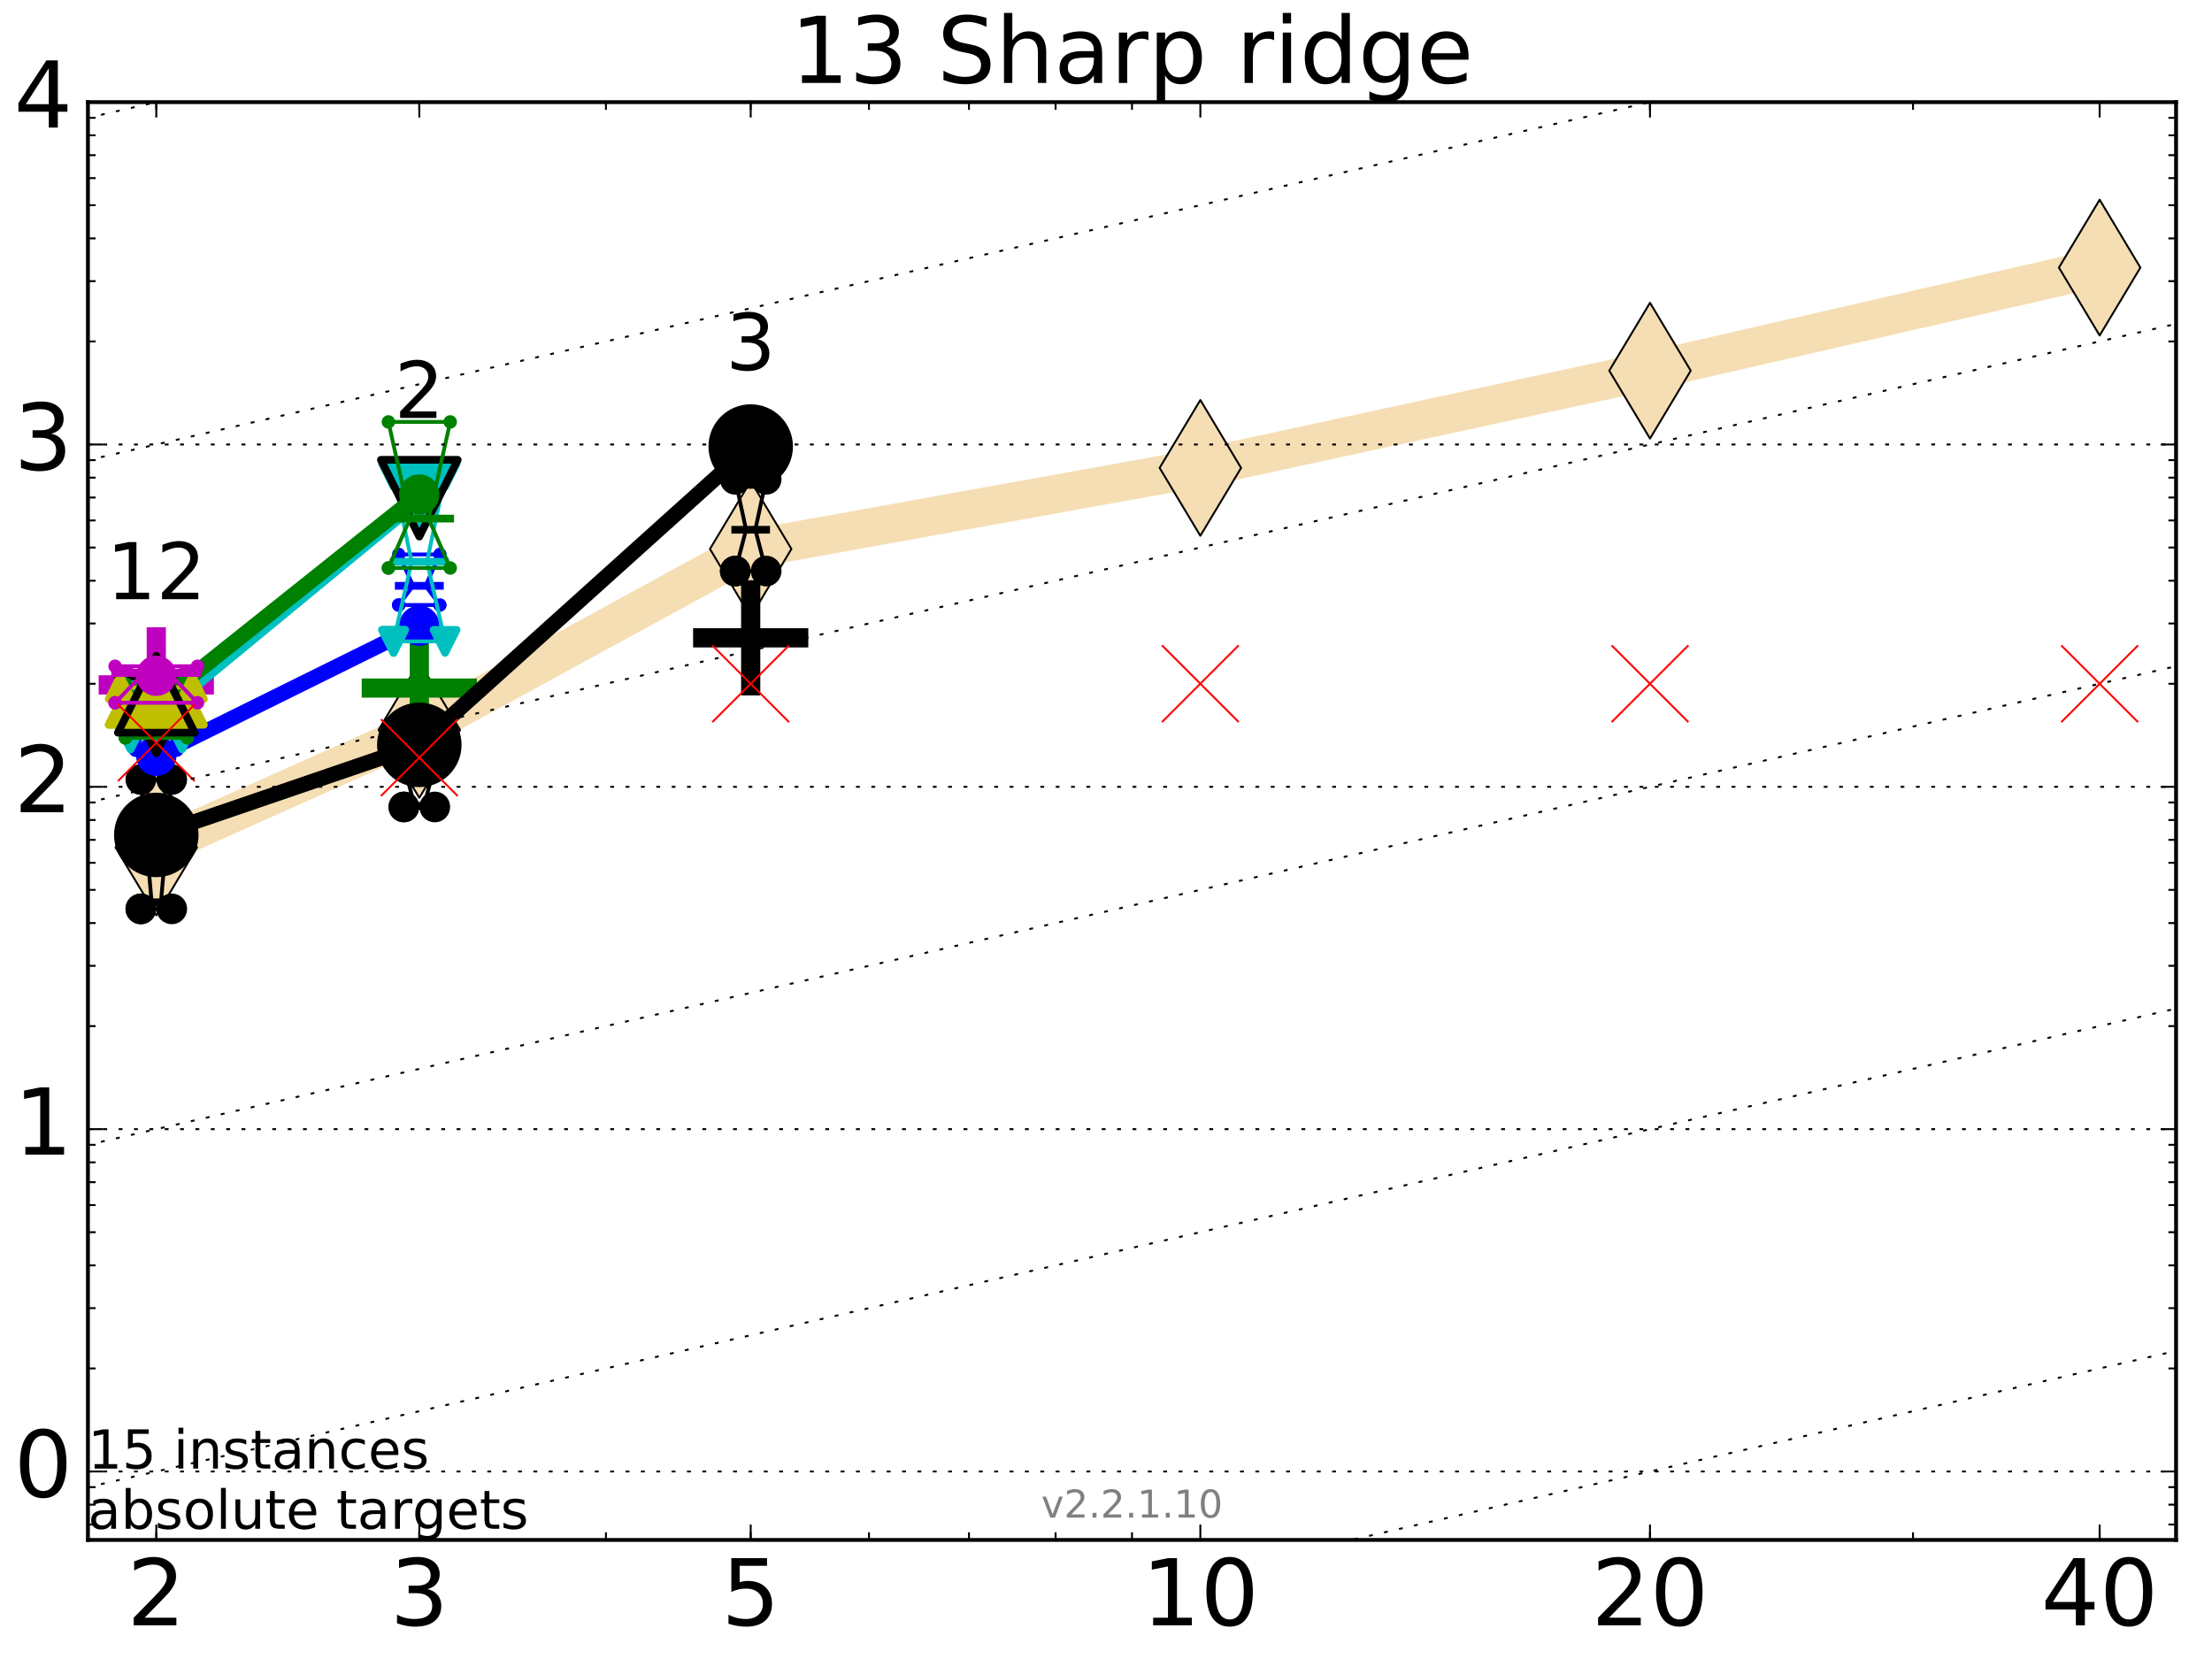 <?xml version="1.0" encoding="utf-8" standalone="no"?>
<!DOCTYPE svg PUBLIC "-//W3C//DTD SVG 1.1//EN"
  "http://www.w3.org/Graphics/SVG/1.1/DTD/svg11.dtd">
<!-- Created with matplotlib (http://matplotlib.org/) -->
<svg height="432pt" version="1.1" viewBox="0 0 576 432" width="576pt" xmlns="http://www.w3.org/2000/svg" xmlns:xlink="http://www.w3.org/1999/xlink">
 <defs>
  <style type="text/css">
*{stroke-linecap:butt;stroke-linejoin:round;stroke-miterlimit:100000;}
  </style>
 </defs>
 <g id="figure_1">
  <g id="patch_1">
   <path d="M 0 432 
L 576 432 
L 576 0 
L 0 0 
z
" style="fill:#ffffff;"/>
  </g>
  <g id="axes_1">
   <g id="patch_2">
    <path d="M 22.9 401 
L 566.64 401 
L 566.64 26.6 
L 22.9 26.6 
z
" style="fill:#ffffff;"/>
   </g>
   <g id="line2d_1">
    <path clip-path="url(#p17fe712672)" d="M 40.698 220.68 
L 109.19 190.058 
L 195.48 142.951 
L 312.568 121.839 
L 429.656 96.525 
L 546.744 69.685 
" style="fill:none;stroke:#f5deb3;stroke-linecap:square;stroke-width:10.0;"/>
    <defs>
     <path d="M -0 17.678 
L 10.607 0 
L 0 -17.678 
L -10.607 -0 
z
" id="me81c5dea3e" style="stroke:#000000;stroke-linejoin:miter;stroke-width:0.5;"/>
    </defs>
    <g clip-path="url(#p17fe712672)">
     <use style="fill:#f5deb3;stroke:#000000;stroke-linejoin:miter;stroke-width:0.5;" x="40.698" xlink:href="#me81c5dea3e" y="220.68"/>
     <use style="fill:#f5deb3;stroke:#000000;stroke-linejoin:miter;stroke-width:0.5;" x="109.19" xlink:href="#me81c5dea3e" y="190.058"/>
     <use style="fill:#f5deb3;stroke:#000000;stroke-linejoin:miter;stroke-width:0.5;" x="195.48" xlink:href="#me81c5dea3e" y="142.951"/>
     <use style="fill:#f5deb3;stroke:#000000;stroke-linejoin:miter;stroke-width:0.5;" x="312.568" xlink:href="#me81c5dea3e" y="121.839"/>
     <use style="fill:#f5deb3;stroke:#000000;stroke-linejoin:miter;stroke-width:0.5;" x="429.656" xlink:href="#me81c5dea3e" y="96.525"/>
     <use style="fill:#f5deb3;stroke:#000000;stroke-linejoin:miter;stroke-width:0.5;" x="546.744" xlink:href="#me81c5dea3e" y="69.685"/>
    </g>
   </g>
   <g id="line2d_2">
    <defs>
     <path d="M -15 0 
L 15 0 
M 0 15 
L 0 -15 
" id="m2b7397b95d" style="stroke:#bf00bf;stroke-width:5.0;"/>
    </defs>
    <g clip-path="url(#p17fe712672)">
     <use style="fill:#bf00bf;stroke:#bf00bf;stroke-width:5.0;" x="40.698" xlink:href="#m2b7397b95d" y="178.343"/>
    </g>
   </g>
   <g id="line2d_3">
    <defs>
     <path d="M -15 0 
L 15 0 
M 0 15 
L 0 -15 
" id="mdfec24a8e4" style="stroke:#008000;stroke-width:5.0;"/>
    </defs>
    <g clip-path="url(#p17fe712672)">
     <use style="fill:#008000;stroke:#008000;stroke-width:5.0;" x="109.19" xlink:href="#mdfec24a8e4" y="179.164"/>
    </g>
   </g>
   <g id="line2d_4">
    <defs>
     <path d="M -15 0 
L 15 0 
M 0 15 
L 0 -15 
" id="m1b41ff99bd" style="stroke:#000000;stroke-width:5.0;"/>
    </defs>
    <g clip-path="url(#p17fe712672)">
     <use style="stroke:#000000;stroke-width:5.0;" x="195.48" xlink:href="#m1b41ff99bd" y="166.09"/>
    </g>
   </g>
   <g id="line2d_5">
    <path clip-path="url(#p17fe712672)" d="M 36.673 236.669 
L 39.49 234.948 
L 36.673 202.997 
L 44.723 202.997 
L 41.905 234.948 
L 44.723 236.669 
L 36.673 236.669 
" style="fill:none;stroke:#000000;stroke-linecap:square;"/>
    <defs>
     <path d="M 0 0 
C 0 0 0 0 0 0 
C 0 0 0 0 0 0 
C 0 0 0 0 0 0 
C 0 0 0 0 0 0 
C 0 0 0 0 0 0 
C 0 0 0 0 0 0 
C 0 0 0 0 0 0 
C 0 0 0 0 0 0 
z
" id="mb0c70b77d9" style="stroke:#000000;stroke-width:2.0;"/>
    </defs>
    <g clip-path="url(#p17fe712672)">
     <use style="stroke:#000000;stroke-width:2.0;" x="36.673" xlink:href="#mb0c70b77d9" y="236.669"/>
     <use style="stroke:#000000;stroke-width:2.0;" x="39.49" xlink:href="#mb0c70b77d9" y="234.948"/>
     <use style="stroke:#000000;stroke-width:2.0;" x="36.673" xlink:href="#mb0c70b77d9" y="202.997"/>
     <use style="stroke:#000000;stroke-width:2.0;" x="44.723" xlink:href="#mb0c70b77d9" y="202.997"/>
     <use style="stroke:#000000;stroke-width:2.0;" x="41.905" xlink:href="#mb0c70b77d9" y="234.948"/>
     <use style="stroke:#000000;stroke-width:2.0;" x="44.723" xlink:href="#mb0c70b77d9" y="236.669"/>
     <use style="stroke:#000000;stroke-width:2.0;" x="36.673" xlink:href="#mb0c70b77d9" y="236.669"/>
    </g>
   </g>
   <g id="line2d_6">
    <path clip-path="url(#p17fe712672)" d="M 36.673 236.669 
L 44.723 236.669 
L 44.723 202.997 
L 36.673 202.997 
L 36.673 236.669 
" style="fill:none;"/>
    <defs>
     <path d="M 0 3 
C 0.796 3 1.559 2.684 2.121 2.121 
C 2.684 1.559 3 0.796 3 0 
C 3 -0.796 2.684 -1.559 2.121 -2.121 
C 1.559 -2.684 0.796 -3 0 -3 
C -0.796 -3 -1.559 -2.684 -2.121 -2.121 
C -2.684 -1.559 -3 -0.796 -3 0 
C -3 0.796 -2.684 1.559 -2.121 2.121 
C -1.559 2.684 -0.796 3 0 3 
z
" id="m84a7487df7" style="stroke:#000000;stroke-width:2.0;"/>
    </defs>
    <g clip-path="url(#p17fe712672)">
     <use style="stroke:#000000;stroke-width:2.0;" x="36.673" xlink:href="#m84a7487df7" y="236.669"/>
     <use style="stroke:#000000;stroke-width:2.0;" x="44.723" xlink:href="#m84a7487df7" y="236.669"/>
     <use style="stroke:#000000;stroke-width:2.0;" x="44.723" xlink:href="#m84a7487df7" y="202.997"/>
     <use style="stroke:#000000;stroke-width:2.0;" x="36.673" xlink:href="#m84a7487df7" y="202.997"/>
     <use style="stroke:#000000;stroke-width:2.0;" x="36.673" xlink:href="#m84a7487df7" y="236.669"/>
    </g>
   </g>
   <g id="line2d_7">
    <path clip-path="url(#p17fe712672)" d="M 36.673 234.948 
L 44.723 234.948 
" style="fill:none;stroke:#000000;stroke-linecap:square;stroke-width:2.0;"/>
    <g clip-path="url(#p17fe712672)">
     <use style="stroke:#000000;stroke-width:2.0;" x="36.673" xlink:href="#mb0c70b77d9" y="234.948"/>
     <use style="stroke:#000000;stroke-width:2.0;" x="44.723" xlink:href="#mb0c70b77d9" y="234.948"/>
    </g>
   </g>
   <g id="line2d_8">
    <path clip-path="url(#p17fe712672)" d="M 105.165 210.129 
L 107.982 209.835 
L 105.165 199.363 
L 113.215 199.363 
L 110.397 209.835 
L 113.215 210.129 
L 105.165 210.129 
" style="fill:none;stroke:#000000;stroke-linecap:square;"/>
    <g clip-path="url(#p17fe712672)">
     <use style="stroke:#000000;stroke-width:2.0;" x="105.165" xlink:href="#mb0c70b77d9" y="210.129"/>
     <use style="stroke:#000000;stroke-width:2.0;" x="107.982" xlink:href="#mb0c70b77d9" y="209.835"/>
     <use style="stroke:#000000;stroke-width:2.0;" x="105.165" xlink:href="#mb0c70b77d9" y="199.363"/>
     <use style="stroke:#000000;stroke-width:2.0;" x="113.215" xlink:href="#mb0c70b77d9" y="199.363"/>
     <use style="stroke:#000000;stroke-width:2.0;" x="110.397" xlink:href="#mb0c70b77d9" y="209.835"/>
     <use style="stroke:#000000;stroke-width:2.0;" x="113.215" xlink:href="#mb0c70b77d9" y="210.129"/>
     <use style="stroke:#000000;stroke-width:2.0;" x="105.165" xlink:href="#mb0c70b77d9" y="210.129"/>
    </g>
   </g>
   <g id="line2d_9">
    <path clip-path="url(#p17fe712672)" d="M 105.165 210.129 
L 113.215 210.129 
L 113.215 199.363 
L 105.165 199.363 
L 105.165 210.129 
" style="fill:none;"/>
    <g clip-path="url(#p17fe712672)">
     <use style="stroke:#000000;stroke-width:2.0;" x="105.165" xlink:href="#m84a7487df7" y="210.129"/>
     <use style="stroke:#000000;stroke-width:2.0;" x="113.215" xlink:href="#m84a7487df7" y="210.129"/>
     <use style="stroke:#000000;stroke-width:2.0;" x="113.215" xlink:href="#m84a7487df7" y="199.363"/>
     <use style="stroke:#000000;stroke-width:2.0;" x="105.165" xlink:href="#m84a7487df7" y="199.363"/>
     <use style="stroke:#000000;stroke-width:2.0;" x="105.165" xlink:href="#m84a7487df7" y="210.129"/>
    </g>
   </g>
   <g id="line2d_10">
    <path clip-path="url(#p17fe712672)" d="M 105.165 209.835 
L 113.215 209.835 
" style="fill:none;stroke:#000000;stroke-linecap:square;stroke-width:2.0;"/>
    <g clip-path="url(#p17fe712672)">
     <use style="stroke:#000000;stroke-width:2.0;" x="105.165" xlink:href="#mb0c70b77d9" y="209.835"/>
     <use style="stroke:#000000;stroke-width:2.0;" x="113.215" xlink:href="#mb0c70b77d9" y="209.835"/>
    </g>
   </g>
   <g id="line2d_11">
    <path clip-path="url(#p17fe712672)" d="M 191.455 148.706 
L 194.272 137.942 
L 191.455 124.81 
L 199.505 124.81 
L 196.687 137.942 
L 199.505 148.706 
L 191.455 148.706 
" style="fill:none;stroke:#000000;stroke-linecap:square;"/>
    <g clip-path="url(#p17fe712672)">
     <use style="stroke:#000000;stroke-width:2.0;" x="191.455" xlink:href="#mb0c70b77d9" y="148.706"/>
     <use style="stroke:#000000;stroke-width:2.0;" x="194.272" xlink:href="#mb0c70b77d9" y="137.942"/>
     <use style="stroke:#000000;stroke-width:2.0;" x="191.455" xlink:href="#mb0c70b77d9" y="124.81"/>
     <use style="stroke:#000000;stroke-width:2.0;" x="199.505" xlink:href="#mb0c70b77d9" y="124.81"/>
     <use style="stroke:#000000;stroke-width:2.0;" x="196.687" xlink:href="#mb0c70b77d9" y="137.942"/>
     <use style="stroke:#000000;stroke-width:2.0;" x="199.505" xlink:href="#mb0c70b77d9" y="148.706"/>
     <use style="stroke:#000000;stroke-width:2.0;" x="191.455" xlink:href="#mb0c70b77d9" y="148.706"/>
    </g>
   </g>
   <g id="line2d_12">
    <path clip-path="url(#p17fe712672)" d="M 191.455 148.706 
L 199.505 148.706 
L 199.505 124.81 
L 191.455 124.81 
L 191.455 148.706 
" style="fill:none;"/>
    <g clip-path="url(#p17fe712672)">
     <use style="stroke:#000000;stroke-width:2.0;" x="191.455" xlink:href="#m84a7487df7" y="148.706"/>
     <use style="stroke:#000000;stroke-width:2.0;" x="199.505" xlink:href="#m84a7487df7" y="148.706"/>
     <use style="stroke:#000000;stroke-width:2.0;" x="199.505" xlink:href="#m84a7487df7" y="124.81"/>
     <use style="stroke:#000000;stroke-width:2.0;" x="191.455" xlink:href="#m84a7487df7" y="124.81"/>
     <use style="stroke:#000000;stroke-width:2.0;" x="191.455" xlink:href="#m84a7487df7" y="148.706"/>
    </g>
   </g>
   <g id="line2d_13">
    <path clip-path="url(#p17fe712672)" d="M 191.455 137.942 
L 199.505 137.942 
" style="fill:none;stroke:#000000;stroke-linecap:square;stroke-width:2.0;"/>
    <g clip-path="url(#p17fe712672)">
     <use style="stroke:#000000;stroke-width:2.0;" x="191.455" xlink:href="#mb0c70b77d9" y="137.942"/>
     <use style="stroke:#000000;stroke-width:2.0;" x="199.505" xlink:href="#mb0c70b77d9" y="137.942"/>
    </g>
   </g>
   <g id="line2d_14">
    <path clip-path="url(#p17fe712672)" d="M 40.698 217.412 
L 109.19 193.96 
" style="fill:none;stroke:#000000;stroke-linecap:square;stroke-width:4.0;"/>
    <g clip-path="url(#p17fe712672)">
     <use style="stroke:#000000;stroke-width:2.0;" x="40.698" xlink:href="#mb0c70b77d9" y="217.412"/>
     <use style="stroke:#000000;stroke-width:2.0;" x="109.19" xlink:href="#mb0c70b77d9" y="193.96"/>
    </g>
   </g>
   <g id="line2d_15">
    <path clip-path="url(#p17fe712672)" d="M 109.19 193.96 
L 195.48 116.278 
" style="fill:none;stroke:#000000;stroke-linecap:square;stroke-width:4.0;"/>
    <g clip-path="url(#p17fe712672)">
     <use style="stroke:#000000;stroke-width:2.0;" x="109.19" xlink:href="#mb0c70b77d9" y="193.96"/>
     <use style="stroke:#000000;stroke-width:2.0;" x="195.48" xlink:href="#mb0c70b77d9" y="116.278"/>
    </g>
   </g>
   <g id="line2d_16">
    <path clip-path="url(#p17fe712672)" d="M 40.698 217.412 
L 109.19 193.96 
L 195.48 116.278 
" style="fill:none;"/>
    <defs>
     <path d="M 0 10 
C 2.652 10 5.196 8.946 7.071 7.071 
C 8.946 5.196 10 2.652 10 0 
C 10 -2.652 8.946 -5.196 7.071 -7.071 
C 5.196 -8.946 2.652 -10 0 -10 
C -2.652 -10 -5.196 -8.946 -7.071 -7.071 
C -8.946 -5.196 -10 -2.652 -10 0 
C -10 2.652 -8.946 5.196 -7.071 7.071 
C -5.196 8.946 -2.652 10 0 10 
z
" id="m80fea8077e" style="stroke:#000000;stroke-width:2.0;"/>
    </defs>
    <g clip-path="url(#p17fe712672)">
     <use style="stroke:#000000;stroke-width:2.0;" x="40.698" xlink:href="#m80fea8077e" y="217.412"/>
     <use style="stroke:#000000;stroke-width:2.0;" x="109.19" xlink:href="#m80fea8077e" y="193.96"/>
     <use style="stroke:#000000;stroke-width:2.0;" x="195.48" xlink:href="#m80fea8077e" y="116.278"/>
    </g>
   </g>
   <g id="line2d_17">
    <path clip-path="url(#p17fe712672)" d="M 35.331 195.329 
L 39.088 186.449 
L 35.331 185.032 
L 46.064 185.032 
L 42.308 186.449 
L 46.064 195.329 
L 35.331 195.329 
" style="fill:none;stroke:#0000ff;stroke-linecap:square;"/>
    <defs>
     <path d="M 0 0 
C 0 0 0 0 0 0 
C 0 0 0 0 0 0 
C 0 0 0 0 0 0 
C 0 0 0 0 0 0 
C 0 0 0 0 0 0 
C 0 0 0 0 0 0 
C 0 0 0 0 0 0 
C 0 0 0 0 0 0 
z
" id="m93dc4a5142" style="stroke:#0000ff;stroke-width:0.5;"/>
    </defs>
    <g clip-path="url(#p17fe712672)">
     <use style="fill:#0000ff;stroke:#0000ff;stroke-width:0.5;" x="35.331" xlink:href="#m93dc4a5142" y="195.329"/>
     <use style="fill:#0000ff;stroke:#0000ff;stroke-width:0.5;" x="39.088" xlink:href="#m93dc4a5142" y="186.449"/>
     <use style="fill:#0000ff;stroke:#0000ff;stroke-width:0.5;" x="35.331" xlink:href="#m93dc4a5142" y="185.032"/>
     <use style="fill:#0000ff;stroke:#0000ff;stroke-width:0.5;" x="46.064" xlink:href="#m93dc4a5142" y="185.032"/>
     <use style="fill:#0000ff;stroke:#0000ff;stroke-width:0.5;" x="42.308" xlink:href="#m93dc4a5142" y="186.449"/>
     <use style="fill:#0000ff;stroke:#0000ff;stroke-width:0.5;" x="46.064" xlink:href="#m93dc4a5142" y="195.329"/>
     <use style="fill:#0000ff;stroke:#0000ff;stroke-width:0.5;" x="35.331" xlink:href="#m93dc4a5142" y="195.329"/>
    </g>
   </g>
   <g id="line2d_18">
    <path clip-path="url(#p17fe712672)" d="M 35.331 195.329 
L 46.064 195.329 
L 46.064 185.032 
L 35.331 185.032 
L 35.331 195.329 
" style="fill:none;"/>
    <defs>
     <path d="M 0 1.5 
C 0.398 1.5 0.779 1.342 1.061 1.061 
C 1.342 0.779 1.5 0.398 1.5 0 
C 1.5 -0.398 1.342 -0.779 1.061 -1.061 
C 0.779 -1.342 0.398 -1.5 0 -1.5 
C -0.398 -1.5 -0.779 -1.342 -1.061 -1.061 
C -1.342 -0.779 -1.5 -0.398 -1.5 0 
C -1.5 0.398 -1.342 0.779 -1.061 1.061 
C -0.779 1.342 -0.398 1.5 0 1.5 
z
" id="m11d6b1c771" style="stroke:#0000ff;stroke-width:0.5;"/>
    </defs>
    <g clip-path="url(#p17fe712672)">
     <use style="fill:#0000ff;stroke:#0000ff;stroke-width:0.5;" x="35.331" xlink:href="#m11d6b1c771" y="195.329"/>
     <use style="fill:#0000ff;stroke:#0000ff;stroke-width:0.5;" x="46.064" xlink:href="#m11d6b1c771" y="195.329"/>
     <use style="fill:#0000ff;stroke:#0000ff;stroke-width:0.5;" x="46.064" xlink:href="#m11d6b1c771" y="185.032"/>
     <use style="fill:#0000ff;stroke:#0000ff;stroke-width:0.5;" x="35.331" xlink:href="#m11d6b1c771" y="185.032"/>
     <use style="fill:#0000ff;stroke:#0000ff;stroke-width:0.5;" x="35.331" xlink:href="#m11d6b1c771" y="195.329"/>
    </g>
   </g>
   <g id="line2d_19">
    <path clip-path="url(#p17fe712672)" d="M 35.331 186.449 
L 46.064 186.449 
" style="fill:none;stroke:#0000ff;stroke-linecap:square;stroke-width:2.0;"/>
    <g clip-path="url(#p17fe712672)">
     <use style="fill:#0000ff;stroke:#0000ff;stroke-width:0.5;" x="35.331" xlink:href="#m93dc4a5142" y="186.449"/>
     <use style="fill:#0000ff;stroke:#0000ff;stroke-width:0.5;" x="46.064" xlink:href="#m93dc4a5142" y="186.449"/>
    </g>
   </g>
   <g id="line2d_20">
    <path clip-path="url(#p17fe712672)" d="M 103.823 157.546 
L 107.58 152.546 
L 103.823 144.374 
L 114.557 144.374 
L 110.8 152.546 
L 114.557 157.546 
L 103.823 157.546 
" style="fill:none;stroke:#0000ff;stroke-linecap:square;"/>
    <g clip-path="url(#p17fe712672)">
     <use style="fill:#0000ff;stroke:#0000ff;stroke-width:0.5;" x="103.823" xlink:href="#m93dc4a5142" y="157.546"/>
     <use style="fill:#0000ff;stroke:#0000ff;stroke-width:0.5;" x="107.58" xlink:href="#m93dc4a5142" y="152.546"/>
     <use style="fill:#0000ff;stroke:#0000ff;stroke-width:0.5;" x="103.823" xlink:href="#m93dc4a5142" y="144.374"/>
     <use style="fill:#0000ff;stroke:#0000ff;stroke-width:0.5;" x="114.557" xlink:href="#m93dc4a5142" y="144.374"/>
     <use style="fill:#0000ff;stroke:#0000ff;stroke-width:0.5;" x="110.8" xlink:href="#m93dc4a5142" y="152.546"/>
     <use style="fill:#0000ff;stroke:#0000ff;stroke-width:0.5;" x="114.557" xlink:href="#m93dc4a5142" y="157.546"/>
     <use style="fill:#0000ff;stroke:#0000ff;stroke-width:0.5;" x="103.823" xlink:href="#m93dc4a5142" y="157.546"/>
    </g>
   </g>
   <g id="line2d_21">
    <path clip-path="url(#p17fe712672)" d="M 103.823 157.546 
L 114.557 157.546 
L 114.557 144.374 
L 103.823 144.374 
L 103.823 157.546 
" style="fill:none;"/>
    <g clip-path="url(#p17fe712672)">
     <use style="fill:#0000ff;stroke:#0000ff;stroke-width:0.5;" x="103.823" xlink:href="#m11d6b1c771" y="157.546"/>
     <use style="fill:#0000ff;stroke:#0000ff;stroke-width:0.5;" x="114.557" xlink:href="#m11d6b1c771" y="157.546"/>
     <use style="fill:#0000ff;stroke:#0000ff;stroke-width:0.5;" x="114.557" xlink:href="#m11d6b1c771" y="144.374"/>
     <use style="fill:#0000ff;stroke:#0000ff;stroke-width:0.5;" x="103.823" xlink:href="#m11d6b1c771" y="144.374"/>
     <use style="fill:#0000ff;stroke:#0000ff;stroke-width:0.5;" x="103.823" xlink:href="#m11d6b1c771" y="157.546"/>
    </g>
   </g>
   <g id="line2d_22">
    <path clip-path="url(#p17fe712672)" d="M 103.823 152.546 
L 114.557 152.546 
" style="fill:none;stroke:#0000ff;stroke-linecap:square;stroke-width:2.0;"/>
    <g clip-path="url(#p17fe712672)">
     <use style="fill:#0000ff;stroke:#0000ff;stroke-width:0.5;" x="103.823" xlink:href="#m93dc4a5142" y="152.546"/>
     <use style="fill:#0000ff;stroke:#0000ff;stroke-width:0.5;" x="114.557" xlink:href="#m93dc4a5142" y="152.546"/>
    </g>
   </g>
   <g id="line2d_23">
    <path clip-path="url(#p17fe712672)" d="M 40.698 196.804 
L 109.19 162.926 
" style="fill:none;stroke:#0000ff;stroke-linecap:square;stroke-width:4.0;"/>
    <g clip-path="url(#p17fe712672)">
     <use style="fill:#0000ff;stroke:#0000ff;stroke-width:0.5;" x="40.698" xlink:href="#m93dc4a5142" y="196.804"/>
     <use style="fill:#0000ff;stroke:#0000ff;stroke-width:0.5;" x="109.19" xlink:href="#m93dc4a5142" y="162.926"/>
    </g>
   </g>
   <g id="line2d_24">
    <path clip-path="url(#p17fe712672)" d="M 40.698 196.804 
L 109.19 162.926 
" style="fill:none;"/>
    <defs>
     <path d="M 0 5 
C 1.326 5 2.598 4.473 3.536 3.536 
C 4.473 2.598 5 1.326 5 0 
C 5 -1.326 4.473 -2.598 3.536 -3.536 
C 2.598 -4.473 1.326 -5 0 -5 
C -1.326 -5 -2.598 -4.473 -3.536 -3.536 
C -4.473 -2.598 -5 -1.326 -5 0 
C -5 1.326 -4.473 2.598 -3.536 3.536 
C -2.598 4.473 -1.326 5 0 5 
z
" id="m3fab8bd2f3" style="stroke:#0000ff;stroke-width:0.5;"/>
    </defs>
    <g clip-path="url(#p17fe712672)">
     <use style="fill:#0000ff;stroke:#0000ff;stroke-width:0.5;" x="40.698" xlink:href="#m3fab8bd2f3" y="196.804"/>
     <use style="fill:#0000ff;stroke:#0000ff;stroke-width:0.5;" x="109.19" xlink:href="#m3fab8bd2f3" y="162.926"/>
    </g>
   </g>
   <g id="line2d_25">
    <path clip-path="url(#p17fe712672)" d="M 33.989 192.137 
L 38.685 186.09 
L 33.989 182.563 
L 47.406 182.563 
L 42.71 186.09 
L 47.406 192.137 
L 33.989 192.137 
" style="fill:none;stroke:#00bfbf;stroke-linecap:square;"/>
    <defs>
     <path d="M 0 0 
L 0 0 
L 0 0 
z
" id="m149749d119" style="stroke:#00bfbf;stroke-linejoin:miter;stroke-width:2.0;"/>
    </defs>
    <g clip-path="url(#p17fe712672)">
     <use style="fill:#00bfbf;stroke:#00bfbf;stroke-linejoin:miter;stroke-width:2.0;" x="33.989" xlink:href="#m149749d119" y="192.137"/>
     <use style="fill:#00bfbf;stroke:#00bfbf;stroke-linejoin:miter;stroke-width:2.0;" x="38.685" xlink:href="#m149749d119" y="186.09"/>
     <use style="fill:#00bfbf;stroke:#00bfbf;stroke-linejoin:miter;stroke-width:2.0;" x="33.989" xlink:href="#m149749d119" y="182.563"/>
     <use style="fill:#00bfbf;stroke:#00bfbf;stroke-linejoin:miter;stroke-width:2.0;" x="47.406" xlink:href="#m149749d119" y="182.563"/>
     <use style="fill:#00bfbf;stroke:#00bfbf;stroke-linejoin:miter;stroke-width:2.0;" x="42.71" xlink:href="#m149749d119" y="186.09"/>
     <use style="fill:#00bfbf;stroke:#00bfbf;stroke-linejoin:miter;stroke-width:2.0;" x="47.406" xlink:href="#m149749d119" y="192.137"/>
     <use style="fill:#00bfbf;stroke:#00bfbf;stroke-linejoin:miter;stroke-width:2.0;" x="33.989" xlink:href="#m149749d119" y="192.137"/>
    </g>
   </g>
   <g id="line2d_26">
    <path clip-path="url(#p17fe712672)" d="M 33.989 192.137 
L 47.406 192.137 
L 47.406 182.563 
L 33.989 182.563 
L 33.989 192.137 
" style="fill:none;"/>
    <defs>
     <path d="M -0 3 
L 3 -3 
L -3 -3 
z
" id="m3dd8c32ef3" style="stroke:#00bfbf;stroke-linejoin:miter;stroke-width:2.0;"/>
    </defs>
    <g clip-path="url(#p17fe712672)">
     <use style="fill:#00bfbf;stroke:#00bfbf;stroke-linejoin:miter;stroke-width:2.0;" x="33.989" xlink:href="#m3dd8c32ef3" y="192.137"/>
     <use style="fill:#00bfbf;stroke:#00bfbf;stroke-linejoin:miter;stroke-width:2.0;" x="47.406" xlink:href="#m3dd8c32ef3" y="192.137"/>
     <use style="fill:#00bfbf;stroke:#00bfbf;stroke-linejoin:miter;stroke-width:2.0;" x="47.406" xlink:href="#m3dd8c32ef3" y="182.563"/>
     <use style="fill:#00bfbf;stroke:#00bfbf;stroke-linejoin:miter;stroke-width:2.0;" x="33.989" xlink:href="#m3dd8c32ef3" y="182.563"/>
     <use style="fill:#00bfbf;stroke:#00bfbf;stroke-linejoin:miter;stroke-width:2.0;" x="33.989" xlink:href="#m3dd8c32ef3" y="192.137"/>
    </g>
   </g>
   <g id="line2d_27">
    <path clip-path="url(#p17fe712672)" d="M 33.989 186.09 
L 47.406 186.09 
" style="fill:none;stroke:#00bfbf;stroke-linecap:square;stroke-width:2.0;"/>
    <g clip-path="url(#p17fe712672)">
     <use style="fill:#00bfbf;stroke:#00bfbf;stroke-linejoin:miter;stroke-width:2.0;" x="33.989" xlink:href="#m149749d119" y="186.09"/>
     <use style="fill:#00bfbf;stroke:#00bfbf;stroke-linejoin:miter;stroke-width:2.0;" x="47.406" xlink:href="#m149749d119" y="186.09"/>
    </g>
   </g>
   <g id="line2d_28">
    <path clip-path="url(#p17fe712672)" d="M 102.482 167.011 
L 107.177 146.271 
L 102.482 123.742 
L 115.898 123.742 
L 111.202 146.271 
L 115.898 167.011 
L 102.482 167.011 
" style="fill:none;stroke:#00bfbf;stroke-linecap:square;"/>
    <g clip-path="url(#p17fe712672)">
     <use style="fill:#00bfbf;stroke:#00bfbf;stroke-linejoin:miter;stroke-width:2.0;" x="102.482" xlink:href="#m149749d119" y="167.011"/>
     <use style="fill:#00bfbf;stroke:#00bfbf;stroke-linejoin:miter;stroke-width:2.0;" x="107.177" xlink:href="#m149749d119" y="146.271"/>
     <use style="fill:#00bfbf;stroke:#00bfbf;stroke-linejoin:miter;stroke-width:2.0;" x="102.482" xlink:href="#m149749d119" y="123.742"/>
     <use style="fill:#00bfbf;stroke:#00bfbf;stroke-linejoin:miter;stroke-width:2.0;" x="115.898" xlink:href="#m149749d119" y="123.742"/>
     <use style="fill:#00bfbf;stroke:#00bfbf;stroke-linejoin:miter;stroke-width:2.0;" x="111.202" xlink:href="#m149749d119" y="146.271"/>
     <use style="fill:#00bfbf;stroke:#00bfbf;stroke-linejoin:miter;stroke-width:2.0;" x="115.898" xlink:href="#m149749d119" y="167.011"/>
     <use style="fill:#00bfbf;stroke:#00bfbf;stroke-linejoin:miter;stroke-width:2.0;" x="102.482" xlink:href="#m149749d119" y="167.011"/>
    </g>
   </g>
   <g id="line2d_29">
    <path clip-path="url(#p17fe712672)" d="M 102.482 167.011 
L 115.898 167.011 
L 115.898 123.742 
L 102.482 123.742 
L 102.482 167.011 
" style="fill:none;"/>
    <g clip-path="url(#p17fe712672)">
     <use style="fill:#00bfbf;stroke:#00bfbf;stroke-linejoin:miter;stroke-width:2.0;" x="102.482" xlink:href="#m3dd8c32ef3" y="167.011"/>
     <use style="fill:#00bfbf;stroke:#00bfbf;stroke-linejoin:miter;stroke-width:2.0;" x="115.898" xlink:href="#m3dd8c32ef3" y="167.011"/>
     <use style="fill:#00bfbf;stroke:#00bfbf;stroke-linejoin:miter;stroke-width:2.0;" x="115.898" xlink:href="#m3dd8c32ef3" y="123.742"/>
     <use style="fill:#00bfbf;stroke:#00bfbf;stroke-linejoin:miter;stroke-width:2.0;" x="102.482" xlink:href="#m3dd8c32ef3" y="123.742"/>
     <use style="fill:#00bfbf;stroke:#00bfbf;stroke-linejoin:miter;stroke-width:2.0;" x="102.482" xlink:href="#m3dd8c32ef3" y="167.011"/>
    </g>
   </g>
   <g id="line2d_30">
    <path clip-path="url(#p17fe712672)" d="M 102.482 146.271 
L 115.898 146.271 
" style="fill:none;stroke:#00bfbf;stroke-linecap:square;stroke-width:2.0;"/>
    <g clip-path="url(#p17fe712672)">
     <use style="fill:#00bfbf;stroke:#00bfbf;stroke-linejoin:miter;stroke-width:2.0;" x="102.482" xlink:href="#m149749d119" y="146.271"/>
     <use style="fill:#00bfbf;stroke:#00bfbf;stroke-linejoin:miter;stroke-width:2.0;" x="115.898" xlink:href="#m149749d119" y="146.271"/>
    </g>
   </g>
   <g id="line2d_31">
    <path clip-path="url(#p17fe712672)" d="M 40.698 186.159 
L 109.19 129.736 
" style="fill:none;stroke:#00bfbf;stroke-linecap:square;stroke-width:4.0;"/>
    <defs>
     <path d="M 0 0 
L 0 0 
L 0 0 
z
" id="m437fb04a45" style="stroke:#000000;stroke-linejoin:miter;stroke-width:2.0;"/>
    </defs>
    <g clip-path="url(#p17fe712672)">
     <use style="fill:#00bfbf;stroke:#000000;stroke-linejoin:miter;stroke-width:2.0;" x="40.698" xlink:href="#m437fb04a45" y="186.159"/>
     <use style="fill:#00bfbf;stroke:#000000;stroke-linejoin:miter;stroke-width:2.0;" x="109.19" xlink:href="#m437fb04a45" y="129.736"/>
    </g>
   </g>
   <g id="line2d_32">
    <path clip-path="url(#p17fe712672)" d="M 40.698 186.159 
L 109.19 129.736 
" style="fill:none;"/>
    <defs>
     <path d="M -0 10 
L 10 -10 
L -10 -10 
z
" id="m2ee6fb7d88" style="stroke:#000000;stroke-linejoin:miter;stroke-width:2.0;"/>
    </defs>
    <g clip-path="url(#p17fe712672)">
     <use style="fill:#00bfbf;stroke:#000000;stroke-linejoin:miter;stroke-width:2.0;" x="40.698" xlink:href="#m2ee6fb7d88" y="186.159"/>
     <use style="fill:#00bfbf;stroke:#000000;stroke-linejoin:miter;stroke-width:2.0;" x="109.19" xlink:href="#m2ee6fb7d88" y="129.736"/>
    </g>
   </g>
   <g id="line2d_33">
    <path clip-path="url(#p17fe712672)" d="M 32.648 192.137 
L 38.283 185.265 
L 32.648 178.051 
L 48.748 178.051 
L 43.113 185.265 
L 48.748 192.137 
L 32.648 192.137 
" style="fill:none;stroke:#008000;stroke-linecap:square;"/>
    <defs>
     <path d="M 0 0 
C 0 0 0 0 0 0 
C 0 0 0 0 0 0 
C 0 0 0 0 0 0 
C 0 0 0 0 0 0 
C 0 0 0 0 0 0 
C 0 0 0 0 0 0 
C 0 0 0 0 0 0 
C 0 0 0 0 0 0 
z
" id="m0cec317d6c" style="stroke:#008000;stroke-width:0.5;"/>
    </defs>
    <g clip-path="url(#p17fe712672)">
     <use style="fill:#008000;stroke:#008000;stroke-width:0.5;" x="32.648" xlink:href="#m0cec317d6c" y="192.137"/>
     <use style="fill:#008000;stroke:#008000;stroke-width:0.5;" x="38.283" xlink:href="#m0cec317d6c" y="185.265"/>
     <use style="fill:#008000;stroke:#008000;stroke-width:0.5;" x="32.648" xlink:href="#m0cec317d6c" y="178.051"/>
     <use style="fill:#008000;stroke:#008000;stroke-width:0.5;" x="48.748" xlink:href="#m0cec317d6c" y="178.051"/>
     <use style="fill:#008000;stroke:#008000;stroke-width:0.5;" x="43.113" xlink:href="#m0cec317d6c" y="185.265"/>
     <use style="fill:#008000;stroke:#008000;stroke-width:0.5;" x="48.748" xlink:href="#m0cec317d6c" y="192.137"/>
     <use style="fill:#008000;stroke:#008000;stroke-width:0.5;" x="32.648" xlink:href="#m0cec317d6c" y="192.137"/>
    </g>
   </g>
   <g id="line2d_34">
    <path clip-path="url(#p17fe712672)" d="M 32.648 192.137 
L 48.748 192.137 
L 48.748 178.051 
L 32.648 178.051 
L 32.648 192.137 
" style="fill:none;"/>
    <defs>
     <path d="M 0 1.5 
C 0.398 1.5 0.779 1.342 1.061 1.061 
C 1.342 0.779 1.5 0.398 1.5 0 
C 1.5 -0.398 1.342 -0.779 1.061 -1.061 
C 0.779 -1.342 0.398 -1.5 0 -1.5 
C -0.398 -1.5 -0.779 -1.342 -1.061 -1.061 
C -1.342 -0.779 -1.5 -0.398 -1.5 0 
C -1.5 0.398 -1.342 0.779 -1.061 1.061 
C -0.779 1.342 -0.398 1.5 0 1.5 
z
" id="m44a1a8392f" style="stroke:#008000;stroke-width:0.5;"/>
    </defs>
    <g clip-path="url(#p17fe712672)">
     <use style="fill:#008000;stroke:#008000;stroke-width:0.5;" x="32.648" xlink:href="#m44a1a8392f" y="192.137"/>
     <use style="fill:#008000;stroke:#008000;stroke-width:0.5;" x="48.748" xlink:href="#m44a1a8392f" y="192.137"/>
     <use style="fill:#008000;stroke:#008000;stroke-width:0.5;" x="48.748" xlink:href="#m44a1a8392f" y="178.051"/>
     <use style="fill:#008000;stroke:#008000;stroke-width:0.5;" x="32.648" xlink:href="#m44a1a8392f" y="178.051"/>
     <use style="fill:#008000;stroke:#008000;stroke-width:0.5;" x="32.648" xlink:href="#m44a1a8392f" y="192.137"/>
    </g>
   </g>
   <g id="line2d_35">
    <path clip-path="url(#p17fe712672)" d="M 32.648 185.265 
L 48.748 185.265 
" style="fill:none;stroke:#008000;stroke-linecap:square;stroke-width:2.0;"/>
    <g clip-path="url(#p17fe712672)">
     <use style="fill:#008000;stroke:#008000;stroke-width:0.5;" x="32.648" xlink:href="#m0cec317d6c" y="185.265"/>
     <use style="fill:#008000;stroke:#008000;stroke-width:0.5;" x="48.748" xlink:href="#m0cec317d6c" y="185.265"/>
    </g>
   </g>
   <g id="line2d_36">
    <path clip-path="url(#p17fe712672)" d="M 101.14 147.91 
L 106.775 135.038 
L 101.14 109.864 
L 117.24 109.864 
L 111.605 135.038 
L 117.24 147.91 
L 101.14 147.91 
" style="fill:none;stroke:#008000;stroke-linecap:square;"/>
    <g clip-path="url(#p17fe712672)">
     <use style="fill:#008000;stroke:#008000;stroke-width:0.5;" x="101.14" xlink:href="#m0cec317d6c" y="147.91"/>
     <use style="fill:#008000;stroke:#008000;stroke-width:0.5;" x="106.775" xlink:href="#m0cec317d6c" y="135.038"/>
     <use style="fill:#008000;stroke:#008000;stroke-width:0.5;" x="101.14" xlink:href="#m0cec317d6c" y="109.864"/>
     <use style="fill:#008000;stroke:#008000;stroke-width:0.5;" x="117.24" xlink:href="#m0cec317d6c" y="109.864"/>
     <use style="fill:#008000;stroke:#008000;stroke-width:0.5;" x="111.605" xlink:href="#m0cec317d6c" y="135.038"/>
     <use style="fill:#008000;stroke:#008000;stroke-width:0.5;" x="117.24" xlink:href="#m0cec317d6c" y="147.91"/>
     <use style="fill:#008000;stroke:#008000;stroke-width:0.5;" x="101.14" xlink:href="#m0cec317d6c" y="147.91"/>
    </g>
   </g>
   <g id="line2d_37">
    <path clip-path="url(#p17fe712672)" d="M 101.14 147.91 
L 117.24 147.91 
L 117.24 109.864 
L 101.14 109.864 
L 101.14 147.91 
" style="fill:none;"/>
    <g clip-path="url(#p17fe712672)">
     <use style="fill:#008000;stroke:#008000;stroke-width:0.5;" x="101.14" xlink:href="#m44a1a8392f" y="147.91"/>
     <use style="fill:#008000;stroke:#008000;stroke-width:0.5;" x="117.24" xlink:href="#m44a1a8392f" y="147.91"/>
     <use style="fill:#008000;stroke:#008000;stroke-width:0.5;" x="117.24" xlink:href="#m44a1a8392f" y="109.864"/>
     <use style="fill:#008000;stroke:#008000;stroke-width:0.5;" x="101.14" xlink:href="#m44a1a8392f" y="109.864"/>
     <use style="fill:#008000;stroke:#008000;stroke-width:0.5;" x="101.14" xlink:href="#m44a1a8392f" y="147.91"/>
    </g>
   </g>
   <g id="line2d_38">
    <path clip-path="url(#p17fe712672)" d="M 101.14 135.038 
L 117.24 135.038 
" style="fill:none;stroke:#008000;stroke-linecap:square;stroke-width:2.0;"/>
    <g clip-path="url(#p17fe712672)">
     <use style="fill:#008000;stroke:#008000;stroke-width:0.5;" x="101.14" xlink:href="#m0cec317d6c" y="135.038"/>
     <use style="fill:#008000;stroke:#008000;stroke-width:0.5;" x="117.24" xlink:href="#m0cec317d6c" y="135.038"/>
    </g>
   </g>
   <g id="line2d_39">
    <path clip-path="url(#p17fe712672)" d="M 40.698 183.378 
L 109.19 128.767 
" style="fill:none;stroke:#008000;stroke-linecap:square;stroke-width:4.0;"/>
    <g clip-path="url(#p17fe712672)">
     <use style="fill:#008000;stroke:#008000;stroke-width:0.5;" x="40.698" xlink:href="#m0cec317d6c" y="183.378"/>
     <use style="fill:#008000;stroke:#008000;stroke-width:0.5;" x="109.19" xlink:href="#m0cec317d6c" y="128.767"/>
    </g>
   </g>
   <g id="line2d_40">
    <path clip-path="url(#p17fe712672)" d="M 40.698 183.378 
L 109.19 128.767 
" style="fill:none;"/>
    <defs>
     <path d="M 0 5 
C 1.326 5 2.598 4.473 3.536 3.536 
C 4.473 2.598 5 1.326 5 0 
C 5 -1.326 4.473 -2.598 3.536 -3.536 
C 2.598 -4.473 1.326 -5 0 -5 
C -1.326 -5 -2.598 -4.473 -3.536 -3.536 
C -4.473 -2.598 -5 -1.326 -5 0 
C -5 1.326 -4.473 2.598 -3.536 3.536 
C -2.598 4.473 -1.326 5 0 5 
z
" id="m5a9c385324" style="stroke:#008000;stroke-width:0.5;"/>
    </defs>
    <g clip-path="url(#p17fe712672)">
     <use style="fill:#008000;stroke:#008000;stroke-width:0.5;" x="40.698" xlink:href="#m5a9c385324" y="183.378"/>
     <use style="fill:#008000;stroke:#008000;stroke-width:0.5;" x="109.19" xlink:href="#m5a9c385324" y="128.767"/>
    </g>
   </g>
   <g id="line2d_41">
    <path clip-path="url(#p17fe712672)" d="M 31.306 185.734 
L 37.88 183.11 
L 31.306 179.031 
L 50.089 179.031 
L 43.515 183.11 
L 50.089 185.734 
L 31.306 185.734 
" style="fill:none;stroke:#bfbf00;stroke-linecap:square;"/>
    <defs>
     <path d="M 0 0 
L 0 0 
L 0 0 
z
" id="m3143c90e14" style="stroke:#bfbf00;stroke-linejoin:miter;stroke-width:2.0;"/>
    </defs>
    <g clip-path="url(#p17fe712672)">
     <use style="fill:#bfbf00;stroke:#bfbf00;stroke-linejoin:miter;stroke-width:2.0;" x="31.306" xlink:href="#m3143c90e14" y="185.734"/>
     <use style="fill:#bfbf00;stroke:#bfbf00;stroke-linejoin:miter;stroke-width:2.0;" x="37.88" xlink:href="#m3143c90e14" y="183.11"/>
     <use style="fill:#bfbf00;stroke:#bfbf00;stroke-linejoin:miter;stroke-width:2.0;" x="31.306" xlink:href="#m3143c90e14" y="179.031"/>
     <use style="fill:#bfbf00;stroke:#bfbf00;stroke-linejoin:miter;stroke-width:2.0;" x="50.089" xlink:href="#m3143c90e14" y="179.031"/>
     <use style="fill:#bfbf00;stroke:#bfbf00;stroke-linejoin:miter;stroke-width:2.0;" x="43.515" xlink:href="#m3143c90e14" y="183.11"/>
     <use style="fill:#bfbf00;stroke:#bfbf00;stroke-linejoin:miter;stroke-width:2.0;" x="50.089" xlink:href="#m3143c90e14" y="185.734"/>
     <use style="fill:#bfbf00;stroke:#bfbf00;stroke-linejoin:miter;stroke-width:2.0;" x="31.306" xlink:href="#m3143c90e14" y="185.734"/>
    </g>
   </g>
   <g id="line2d_42">
    <path clip-path="url(#p17fe712672)" d="M 31.306 185.734 
L 50.089 185.734 
L 50.089 179.031 
L 31.306 179.031 
L 31.306 185.734 
" style="fill:none;"/>
    <defs>
     <path d="M 0 -3 
L -3 3 
L 3 3 
z
" id="m71956a4250" style="stroke:#bfbf00;stroke-linejoin:miter;stroke-width:2.0;"/>
    </defs>
    <g clip-path="url(#p17fe712672)">
     <use style="fill:#bfbf00;stroke:#bfbf00;stroke-linejoin:miter;stroke-width:2.0;" x="31.306" xlink:href="#m71956a4250" y="185.734"/>
     <use style="fill:#bfbf00;stroke:#bfbf00;stroke-linejoin:miter;stroke-width:2.0;" x="50.089" xlink:href="#m71956a4250" y="185.734"/>
     <use style="fill:#bfbf00;stroke:#bfbf00;stroke-linejoin:miter;stroke-width:2.0;" x="50.089" xlink:href="#m71956a4250" y="179.031"/>
     <use style="fill:#bfbf00;stroke:#bfbf00;stroke-linejoin:miter;stroke-width:2.0;" x="31.306" xlink:href="#m71956a4250" y="179.031"/>
     <use style="fill:#bfbf00;stroke:#bfbf00;stroke-linejoin:miter;stroke-width:2.0;" x="31.306" xlink:href="#m71956a4250" y="185.734"/>
    </g>
   </g>
   <g id="line2d_43">
    <path clip-path="url(#p17fe712672)" d="M 31.306 183.11 
L 50.089 183.11 
" style="fill:none;stroke:#bfbf00;stroke-linecap:square;stroke-width:2.0;"/>
    <g clip-path="url(#p17fe712672)">
     <use style="fill:#bfbf00;stroke:#bfbf00;stroke-linejoin:miter;stroke-width:2.0;" x="31.306" xlink:href="#m3143c90e14" y="183.11"/>
     <use style="fill:#bfbf00;stroke:#bfbf00;stroke-linejoin:miter;stroke-width:2.0;" x="50.089" xlink:href="#m3143c90e14" y="183.11"/>
    </g>
   </g>
   <g id="line2d_44">
    <path clip-path="url(#p17fe712672)" d="M 40.698 180.783 
" style="fill:none;"/>
    <defs>
     <path d="M 0 -10 
L -10 10 
L 10 10 
z
" id="m01843dcda1" style="stroke:#000000;stroke-linejoin:miter;stroke-width:2.0;"/>
    </defs>
    <g clip-path="url(#p17fe712672)">
     <use style="fill:#bfbf00;stroke:#000000;stroke-linejoin:miter;stroke-width:2.0;" x="40.698" xlink:href="#m01843dcda1" y="180.783"/>
    </g>
   </g>
   <g id="line2d_45">
    <path clip-path="url(#p17fe712672)" d="M 29.964 183 
L 37.478 175.251 
L 29.964 173.491 
L 51.431 173.491 
L 43.918 175.251 
L 51.431 183 
L 29.964 183 
" style="fill:none;stroke:#bf00bf;stroke-linecap:square;"/>
    <defs>
     <path d="M 0 0 
C 0 0 0 0 0 0 
C 0 0 0 0 0 0 
C 0 0 0 0 0 0 
C 0 0 0 0 0 0 
C 0 0 0 0 0 0 
C 0 0 0 0 0 0 
C 0 0 0 0 0 0 
C 0 0 0 0 0 0 
z
" id="m52b3b34756" style="stroke:#bf00bf;stroke-width:0.5;"/>
    </defs>
    <g clip-path="url(#p17fe712672)">
     <use style="fill:#bf00bf;stroke:#bf00bf;stroke-width:0.5;" x="29.964" xlink:href="#m52b3b34756" y="183"/>
     <use style="fill:#bf00bf;stroke:#bf00bf;stroke-width:0.5;" x="37.478" xlink:href="#m52b3b34756" y="175.251"/>
     <use style="fill:#bf00bf;stroke:#bf00bf;stroke-width:0.5;" x="29.964" xlink:href="#m52b3b34756" y="173.491"/>
     <use style="fill:#bf00bf;stroke:#bf00bf;stroke-width:0.5;" x="51.431" xlink:href="#m52b3b34756" y="173.491"/>
     <use style="fill:#bf00bf;stroke:#bf00bf;stroke-width:0.5;" x="43.918" xlink:href="#m52b3b34756" y="175.251"/>
     <use style="fill:#bf00bf;stroke:#bf00bf;stroke-width:0.5;" x="51.431" xlink:href="#m52b3b34756" y="183"/>
     <use style="fill:#bf00bf;stroke:#bf00bf;stroke-width:0.5;" x="29.964" xlink:href="#m52b3b34756" y="183"/>
    </g>
   </g>
   <g id="line2d_46">
    <path clip-path="url(#p17fe712672)" d="M 29.964 183 
L 51.431 183 
L 51.431 173.491 
L 29.964 173.491 
L 29.964 183 
" style="fill:none;"/>
    <defs>
     <path d="M 0 1.5 
C 0.398 1.5 0.779 1.342 1.061 1.061 
C 1.342 0.779 1.5 0.398 1.5 0 
C 1.5 -0.398 1.342 -0.779 1.061 -1.061 
C 0.779 -1.342 0.398 -1.5 0 -1.5 
C -0.398 -1.5 -0.779 -1.342 -1.061 -1.061 
C -1.342 -0.779 -1.5 -0.398 -1.5 0 
C -1.5 0.398 -1.342 0.779 -1.061 1.061 
C -0.779 1.342 -0.398 1.5 0 1.5 
z
" id="m954c1a5347" style="stroke:#bf00bf;stroke-width:0.5;"/>
    </defs>
    <g clip-path="url(#p17fe712672)">
     <use style="fill:#bf00bf;stroke:#bf00bf;stroke-width:0.5;" x="29.964" xlink:href="#m954c1a5347" y="183"/>
     <use style="fill:#bf00bf;stroke:#bf00bf;stroke-width:0.5;" x="51.431" xlink:href="#m954c1a5347" y="183"/>
     <use style="fill:#bf00bf;stroke:#bf00bf;stroke-width:0.5;" x="51.431" xlink:href="#m954c1a5347" y="173.491"/>
     <use style="fill:#bf00bf;stroke:#bf00bf;stroke-width:0.5;" x="29.964" xlink:href="#m954c1a5347" y="173.491"/>
     <use style="fill:#bf00bf;stroke:#bf00bf;stroke-width:0.5;" x="29.964" xlink:href="#m954c1a5347" y="183"/>
    </g>
   </g>
   <g id="line2d_47">
    <path clip-path="url(#p17fe712672)" d="M 29.964 175.251 
L 51.431 175.251 
" style="fill:none;stroke:#bf00bf;stroke-linecap:square;stroke-width:2.0;"/>
    <g clip-path="url(#p17fe712672)">
     <use style="fill:#bf00bf;stroke:#bf00bf;stroke-width:0.5;" x="29.964" xlink:href="#m52b3b34756" y="175.251"/>
     <use style="fill:#bf00bf;stroke:#bf00bf;stroke-width:0.5;" x="51.431" xlink:href="#m52b3b34756" y="175.251"/>
    </g>
   </g>
   <g id="line2d_48">
    <path clip-path="url(#p17fe712672)" d="M 40.698 175.971 
" style="fill:none;"/>
    <defs>
     <path d="M 0 5 
C 1.326 5 2.598 4.473 3.536 3.536 
C 4.473 2.598 5 1.326 5 0 
C 5 -1.326 4.473 -2.598 3.536 -3.536 
C 2.598 -4.473 1.326 -5 0 -5 
C -1.326 -5 -2.598 -4.473 -3.536 -3.536 
C -4.473 -2.598 -5 -1.326 -5 0 
C -5 1.326 -4.473 2.598 -3.536 3.536 
C -2.598 4.473 -1.326 5 0 5 
z
" id="mdea4e153cf" style="stroke:#bf00bf;stroke-width:0.5;"/>
    </defs>
    <g clip-path="url(#p17fe712672)">
     <use style="fill:#bf00bf;stroke:#bf00bf;stroke-width:0.5;" x="40.698" xlink:href="#mdea4e153cf" y="175.971"/>
    </g>
   </g>
   <g id="line2d_49"/>
   <g id="line2d_50"/>
   <g id="line2d_51"/>
   <g id="line2d_52"/>
   <g id="line2d_53"/>
   <g id="line2d_54"/>
   <g id="line2d_55"/>
   <g id="line2d_56">
    <defs>
     <path d="M -10 10 
L 10 -10 
M -10 -10 
L 10 10 
" id="mec67812dd3" style="stroke:#ff0000;stroke-width:0.5;"/>
    </defs>
    <g clip-path="url(#p17fe712672)">
     <use style="fill:#ff0000;stroke:#ff0000;stroke-width:0.5;" x="40.698" xlink:href="#mec67812dd3" y="193.411"/>
     <use style="fill:#ff0000;stroke:#ff0000;stroke-width:0.5;" x="109.19" xlink:href="#mec67812dd3" y="197.293"/>
     <use style="fill:#ff0000;stroke:#ff0000;stroke-width:0.5;" x="195.48" xlink:href="#mec67812dd3" y="178.051"/>
     <use style="fill:#ff0000;stroke:#ff0000;stroke-width:0.5;" x="312.568" xlink:href="#mec67812dd3" y="178.032"/>
     <use style="fill:#ff0000;stroke:#ff0000;stroke-width:0.5;" x="429.656" xlink:href="#mec67812dd3" y="178.041"/>
     <use style="fill:#ff0000;stroke:#ff0000;stroke-width:0.5;" x="546.744" xlink:href="#mec67812dd3" y="178.051"/>
    </g>
   </g>
   <g id="line2d_57">
    <path clip-path="url(#p17fe712672)" d="M -348.26 561.457 
M 212.238 433 
L 577 349.403 
" style="fill:none;stroke:#000000;stroke-dasharray:1,3;stroke-dashoffset:0.0;stroke-width:0.5;"/>
   </g>
   <g id="line2d_58">
    <path clip-path="url(#p17fe712672)" d="M -348.26 472.314 
M -1 392.728 
L 577 260.26 
" style="fill:none;stroke:#000000;stroke-dasharray:1,3;stroke-dashoffset:0.0;stroke-width:0.5;"/>
   </g>
   <g id="line2d_59">
    <path clip-path="url(#p17fe712672)" d="M -348.26 383.171 
M -1 303.585 
L 577 171.117 
" style="fill:none;stroke:#000000;stroke-dasharray:1,3;stroke-dashoffset:0.0;stroke-width:0.5;"/>
   </g>
   <g id="line2d_60">
    <path clip-path="url(#p17fe712672)" d="M -348.26 294.029 
M -1 214.442 
L 577 81.974 
" style="fill:none;stroke:#000000;stroke-dasharray:1,3;stroke-dashoffset:0.0;stroke-width:0.5;"/>
   </g>
   <g id="line2d_61">
    <path clip-path="url(#p17fe712672)" d="M -348.26 204.886 
M -1 125.299 
L 550.083 -1 
" style="fill:none;stroke:#000000;stroke-dasharray:1,3;stroke-dashoffset:0.0;stroke-width:0.5;"/>
   </g>
   <g id="line2d_62">
    <path clip-path="url(#p17fe712672)" d="M -348.26 115.743 
M -1 36.156 
L 161.125 -1 
" style="fill:none;stroke:#000000;stroke-dasharray:1,3;stroke-dashoffset:0.0;stroke-width:0.5;"/>
   </g>
   <g id="line2d_63">
    <path clip-path="url(#p17fe712672)" d="M -348.26 26.6 
" style="fill:none;stroke:#000000;stroke-dasharray:1,3;stroke-dashoffset:0.0;stroke-width:0.5;"/>
   </g>
   <g id="line2d_64">
    <path clip-path="url(#p17fe712672)" d="M -348.26 -62.543 
" style="fill:none;stroke:#000000;stroke-dasharray:1,3;stroke-dashoffset:0.0;stroke-width:0.5;"/>
   </g>
   <g id="line2d_65">
    <path clip-path="url(#p17fe712672)" d="M -348.26 -151.686 
" style="fill:none;stroke:#000000;stroke-dasharray:1,3;stroke-dashoffset:0.0;stroke-width:0.5;"/>
   </g>
   <g id="patch_3">
    <path d="M 22.9 26.6 
L 566.64 26.6 
" style="fill:none;stroke:#000000;stroke-linecap:square;stroke-linejoin:miter;"/>
   </g>
   <g id="patch_4">
    <path d="M 566.64 401 
L 566.64 26.6 
" style="fill:none;stroke:#000000;stroke-linecap:square;stroke-linejoin:miter;"/>
   </g>
   <g id="patch_5">
    <path d="M 22.9 401 
L 566.64 401 
" style="fill:none;stroke:#000000;stroke-linecap:square;stroke-linejoin:miter;"/>
   </g>
   <g id="patch_6">
    <path d="M 22.9 401 
L 22.9 26.6 
" style="fill:none;stroke:#000000;stroke-linecap:square;stroke-linejoin:miter;"/>
   </g>
   <g id="matplotlib.axis_1">
    <g id="xtick_1">
     <g id="line2d_66">
      <defs>
       <path d="M 0 0 
L 0 -4 
" id="md061c96f6a" style="stroke:#000000;stroke-width:0.5;"/>
      </defs>
      <g>
       <use style="stroke:#000000;stroke-width:0.5;" x="40.698" xlink:href="#md061c96f6a" y="401.0"/>
      </g>
     </g>
     <g id="line2d_67">
      <defs>
       <path d="M 0 0 
L 0 4 
" id="m91374186ff" style="stroke:#000000;stroke-width:0.5;"/>
      </defs>
      <g>
       <use style="stroke:#000000;stroke-width:0.5;" x="40.698" xlink:href="#m91374186ff" y="26.6"/>
      </g>
     </g>
     <g id="text_1">
      <!-- 2 -->
      <defs>
       <path d="M 19.188 8.297 
L 53.609 8.297 
L 53.609 0 
L 7.328 0 
L 7.328 8.297 
Q 12.938 14.109 22.625 23.891 
Q 32.328 33.688 34.812 36.531 
Q 39.547 41.844 41.422 45.531 
Q 43.312 49.219 43.312 52.781 
Q 43.312 58.594 39.234 62.25 
Q 35.156 65.922 28.609 65.922 
Q 23.969 65.922 18.812 64.312 
Q 13.672 62.703 7.812 59.422 
L 7.812 69.391 
Q 13.766 71.781 18.938 73 
Q 24.125 74.219 28.422 74.219 
Q 39.75 74.219 46.484 68.547 
Q 53.219 62.891 53.219 53.422 
Q 53.219 48.922 51.531 44.891 
Q 49.859 40.875 45.406 35.406 
Q 44.188 33.984 37.641 27.219 
Q 31.109 20.453 19.188 8.297 
" id="BitstreamVeraSans-Roman-32"/>
      </defs>
      <g transform="translate(33.063 423.236)scale(0.24 -0.24)">
       <use xlink:href="#BitstreamVeraSans-Roman-32"/>
      </g>
     </g>
    </g>
    <g id="xtick_2">
     <g id="line2d_68">
      <g>
       <use style="stroke:#000000;stroke-width:0.5;" x="109.19" xlink:href="#md061c96f6a" y="401.0"/>
      </g>
     </g>
     <g id="line2d_69">
      <g>
       <use style="stroke:#000000;stroke-width:0.5;" x="109.19" xlink:href="#m91374186ff" y="26.6"/>
      </g>
     </g>
     <g id="text_2">
      <!-- 3 -->
      <defs>
       <path d="M 40.578 39.312 
Q 47.656 37.797 51.625 33 
Q 55.609 28.219 55.609 21.188 
Q 55.609 10.406 48.188 4.484 
Q 40.766 -1.422 27.094 -1.422 
Q 22.516 -1.422 17.656 -0.516 
Q 12.797 0.391 7.625 2.203 
L 7.625 11.719 
Q 11.719 9.328 16.594 8.109 
Q 21.484 6.891 26.812 6.891 
Q 36.078 6.891 40.938 10.547 
Q 45.797 14.203 45.797 21.188 
Q 45.797 27.641 41.281 31.266 
Q 36.766 34.906 28.719 34.906 
L 20.219 34.906 
L 20.219 43.016 
L 29.109 43.016 
Q 36.375 43.016 40.234 45.922 
Q 44.094 48.828 44.094 54.297 
Q 44.094 59.906 40.109 62.906 
Q 36.141 65.922 28.719 65.922 
Q 24.656 65.922 20.016 65.031 
Q 15.375 64.156 9.812 62.312 
L 9.812 71.094 
Q 15.438 72.656 20.344 73.438 
Q 25.25 74.219 29.594 74.219 
Q 40.828 74.219 47.359 69.109 
Q 53.906 64.016 53.906 55.328 
Q 53.906 49.266 50.438 45.094 
Q 46.969 40.922 40.578 39.312 
" id="BitstreamVeraSans-Roman-33"/>
      </defs>
      <g transform="translate(101.555 423.236)scale(0.24 -0.24)">
       <use xlink:href="#BitstreamVeraSans-Roman-33"/>
      </g>
     </g>
    </g>
    <g id="xtick_3">
     <g id="line2d_70">
      <g>
       <use style="stroke:#000000;stroke-width:0.5;" x="195.48" xlink:href="#md061c96f6a" y="401.0"/>
      </g>
     </g>
     <g id="line2d_71">
      <g>
       <use style="stroke:#000000;stroke-width:0.5;" x="195.48" xlink:href="#m91374186ff" y="26.6"/>
      </g>
     </g>
     <g id="text_3">
      <!-- 5 -->
      <defs>
       <path d="M 10.797 72.906 
L 49.516 72.906 
L 49.516 64.594 
L 19.828 64.594 
L 19.828 46.734 
Q 21.969 47.469 24.109 47.828 
Q 26.266 48.188 28.422 48.188 
Q 40.625 48.188 47.75 41.5 
Q 54.891 34.812 54.891 23.391 
Q 54.891 11.625 47.562 5.094 
Q 40.234 -1.422 26.906 -1.422 
Q 22.312 -1.422 17.547 -0.641 
Q 12.797 0.141 7.719 1.703 
L 7.719 11.625 
Q 12.109 9.234 16.797 8.062 
Q 21.484 6.891 26.703 6.891 
Q 35.156 6.891 40.078 11.328 
Q 45.016 15.766 45.016 23.391 
Q 45.016 31 40.078 35.438 
Q 35.156 39.891 26.703 39.891 
Q 22.75 39.891 18.812 39.016 
Q 14.891 38.141 10.797 36.281 
z
" id="BitstreamVeraSans-Roman-35"/>
      </defs>
      <g transform="translate(187.845 423.236)scale(0.24 -0.24)">
       <use xlink:href="#BitstreamVeraSans-Roman-35"/>
      </g>
     </g>
    </g>
    <g id="xtick_4">
     <g id="line2d_72">
      <g>
       <use style="stroke:#000000;stroke-width:0.5;" x="312.568" xlink:href="#md061c96f6a" y="401.0"/>
      </g>
     </g>
     <g id="line2d_73">
      <g>
       <use style="stroke:#000000;stroke-width:0.5;" x="312.568" xlink:href="#m91374186ff" y="26.6"/>
      </g>
     </g>
     <g id="text_4">
      <!-- 10 -->
      <defs>
       <path d="M 31.781 66.406 
Q 24.172 66.406 20.328 58.906 
Q 16.5 51.422 16.5 36.375 
Q 16.5 21.391 20.328 13.891 
Q 24.172 6.391 31.781 6.391 
Q 39.453 6.391 43.281 13.891 
Q 47.125 21.391 47.125 36.375 
Q 47.125 51.422 43.281 58.906 
Q 39.453 66.406 31.781 66.406 
M 31.781 74.219 
Q 44.047 74.219 50.516 64.516 
Q 56.984 54.828 56.984 36.375 
Q 56.984 17.969 50.516 8.266 
Q 44.047 -1.422 31.781 -1.422 
Q 19.531 -1.422 13.062 8.266 
Q 6.594 17.969 6.594 36.375 
Q 6.594 54.828 13.062 64.516 
Q 19.531 74.219 31.781 74.219 
" id="BitstreamVeraSans-Roman-30"/>
       <path d="M 12.406 8.297 
L 28.516 8.297 
L 28.516 63.922 
L 10.984 60.406 
L 10.984 69.391 
L 28.422 72.906 
L 38.281 72.906 
L 38.281 8.297 
L 54.391 8.297 
L 54.391 0 
L 12.406 0 
z
" id="BitstreamVeraSans-Roman-31"/>
      </defs>
      <g transform="translate(297.298 423.236)scale(0.24 -0.24)">
       <use xlink:href="#BitstreamVeraSans-Roman-31"/>
       <use x="63.623" xlink:href="#BitstreamVeraSans-Roman-30"/>
      </g>
     </g>
    </g>
    <g id="xtick_5">
     <g id="line2d_74">
      <g>
       <use style="stroke:#000000;stroke-width:0.5;" x="429.656" xlink:href="#md061c96f6a" y="401.0"/>
      </g>
     </g>
     <g id="line2d_75">
      <g>
       <use style="stroke:#000000;stroke-width:0.5;" x="429.656" xlink:href="#m91374186ff" y="26.6"/>
      </g>
     </g>
     <g id="text_5">
      <!-- 20 -->
      <g transform="translate(414.386 423.236)scale(0.24 -0.24)">
       <use xlink:href="#BitstreamVeraSans-Roman-32"/>
       <use x="63.623" xlink:href="#BitstreamVeraSans-Roman-30"/>
      </g>
     </g>
    </g>
    <g id="xtick_6">
     <g id="line2d_76">
      <g>
       <use style="stroke:#000000;stroke-width:0.5;" x="546.744" xlink:href="#md061c96f6a" y="401.0"/>
      </g>
     </g>
     <g id="line2d_77">
      <g>
       <use style="stroke:#000000;stroke-width:0.5;" x="546.744" xlink:href="#m91374186ff" y="26.6"/>
      </g>
     </g>
     <g id="text_6">
      <!-- 40 -->
      <defs>
       <path d="M 37.797 64.312 
L 12.891 25.391 
L 37.797 25.391 
z
M 35.203 72.906 
L 47.609 72.906 
L 47.609 25.391 
L 58.016 25.391 
L 58.016 17.188 
L 47.609 17.188 
L 47.609 0 
L 37.797 0 
L 37.797 17.188 
L 4.891 17.188 
L 4.891 26.703 
z
" id="BitstreamVeraSans-Roman-34"/>
      </defs>
      <g transform="translate(531.474 423.236)scale(0.24 -0.24)">
       <use xlink:href="#BitstreamVeraSans-Roman-34"/>
       <use x="63.623" xlink:href="#BitstreamVeraSans-Roman-30"/>
      </g>
     </g>
    </g>
    <g id="xtick_7">
     <g id="line2d_78">
      <defs>
       <path d="M 0 0 
L 0 -2 
" id="m8b15fbb261" style="stroke:#000000;stroke-width:0.5;"/>
      </defs>
      <g>
       <use style="stroke:#000000;stroke-width:0.5;" x="40.698" xlink:href="#m8b15fbb261" y="401.0"/>
      </g>
     </g>
     <g id="line2d_79">
      <defs>
       <path d="M 0 0 
L 0 2 
" id="ma550fa2eed" style="stroke:#000000;stroke-width:0.5;"/>
      </defs>
      <g>
       <use style="stroke:#000000;stroke-width:0.5;" x="40.698" xlink:href="#ma550fa2eed" y="26.6"/>
      </g>
     </g>
    </g>
    <g id="xtick_8">
     <g id="line2d_80">
      <g>
       <use style="stroke:#000000;stroke-width:0.5;" x="109.19" xlink:href="#m8b15fbb261" y="401.0"/>
      </g>
     </g>
     <g id="line2d_81">
      <g>
       <use style="stroke:#000000;stroke-width:0.5;" x="109.19" xlink:href="#ma550fa2eed" y="26.6"/>
      </g>
     </g>
    </g>
    <g id="xtick_9">
     <g id="line2d_82">
      <g>
       <use style="stroke:#000000;stroke-width:0.5;" x="157.786" xlink:href="#m8b15fbb261" y="401.0"/>
      </g>
     </g>
     <g id="line2d_83">
      <g>
       <use style="stroke:#000000;stroke-width:0.5;" x="157.786" xlink:href="#ma550fa2eed" y="26.6"/>
      </g>
     </g>
    </g>
    <g id="xtick_10">
     <g id="line2d_84">
      <g>
       <use style="stroke:#000000;stroke-width:0.5;" x="195.48" xlink:href="#m8b15fbb261" y="401.0"/>
      </g>
     </g>
     <g id="line2d_85">
      <g>
       <use style="stroke:#000000;stroke-width:0.5;" x="195.48" xlink:href="#ma550fa2eed" y="26.6"/>
      </g>
     </g>
    </g>
    <g id="xtick_11">
     <g id="line2d_86">
      <g>
       <use style="stroke:#000000;stroke-width:0.5;" x="226.278" xlink:href="#m8b15fbb261" y="401.0"/>
      </g>
     </g>
     <g id="line2d_87">
      <g>
       <use style="stroke:#000000;stroke-width:0.5;" x="226.278" xlink:href="#ma550fa2eed" y="26.6"/>
      </g>
     </g>
    </g>
    <g id="xtick_12">
     <g id="line2d_88">
      <g>
       <use style="stroke:#000000;stroke-width:0.5;" x="252.317" xlink:href="#m8b15fbb261" y="401.0"/>
      </g>
     </g>
     <g id="line2d_89">
      <g>
       <use style="stroke:#000000;stroke-width:0.5;" x="252.317" xlink:href="#ma550fa2eed" y="26.6"/>
      </g>
     </g>
    </g>
    <g id="xtick_13">
     <g id="line2d_90">
      <g>
       <use style="stroke:#000000;stroke-width:0.5;" x="274.874" xlink:href="#m8b15fbb261" y="401.0"/>
      </g>
     </g>
     <g id="line2d_91">
      <g>
       <use style="stroke:#000000;stroke-width:0.5;" x="274.874" xlink:href="#ma550fa2eed" y="26.6"/>
      </g>
     </g>
    </g>
    <g id="xtick_14">
     <g id="line2d_92">
      <g>
       <use style="stroke:#000000;stroke-width:0.5;" x="294.77" xlink:href="#m8b15fbb261" y="401.0"/>
      </g>
     </g>
     <g id="line2d_93">
      <g>
       <use style="stroke:#000000;stroke-width:0.5;" x="294.77" xlink:href="#ma550fa2eed" y="26.6"/>
      </g>
     </g>
    </g>
    <g id="xtick_15">
     <g id="line2d_94">
      <g>
       <use style="stroke:#000000;stroke-width:0.5;" x="429.656" xlink:href="#m8b15fbb261" y="401.0"/>
      </g>
     </g>
     <g id="line2d_95">
      <g>
       <use style="stroke:#000000;stroke-width:0.5;" x="429.656" xlink:href="#ma550fa2eed" y="26.6"/>
      </g>
     </g>
    </g>
    <g id="xtick_16">
     <g id="line2d_96">
      <g>
       <use style="stroke:#000000;stroke-width:0.5;" x="498.148" xlink:href="#m8b15fbb261" y="401.0"/>
      </g>
     </g>
     <g id="line2d_97">
      <g>
       <use style="stroke:#000000;stroke-width:0.5;" x="498.148" xlink:href="#ma550fa2eed" y="26.6"/>
      </g>
     </g>
    </g>
    <g id="xtick_17">
     <g id="line2d_98">
      <g>
       <use style="stroke:#000000;stroke-width:0.5;" x="546.744" xlink:href="#m8b15fbb261" y="401.0"/>
      </g>
     </g>
     <g id="line2d_99">
      <g>
       <use style="stroke:#000000;stroke-width:0.5;" x="546.744" xlink:href="#ma550fa2eed" y="26.6"/>
      </g>
     </g>
    </g>
   </g>
   <g id="matplotlib.axis_2">
    <g id="ytick_1">
     <g id="line2d_100">
      <path clip-path="url(#p17fe712672)" d="M 22.9 383.171 
L 566.64 383.171 
" style="fill:none;stroke:#000000;stroke-dasharray:1,3;stroke-dashoffset:0.0;stroke-width:0.5;"/>
     </g>
     <g id="line2d_101">
      <defs>
       <path d="M 0 0 
L 4 0 
" id="mde0da5df97" style="stroke:#000000;stroke-width:0.5;"/>
      </defs>
      <g>
       <use style="stroke:#000000;stroke-width:0.5;" x="22.9" xlink:href="#mde0da5df97" y="383.171"/>
      </g>
     </g>
     <g id="line2d_102">
      <defs>
       <path d="M 0 0 
L -4 0 
" id="m55378abd6b" style="stroke:#000000;stroke-width:0.5;"/>
      </defs>
      <g>
       <use style="stroke:#000000;stroke-width:0.5;" x="566.64" xlink:href="#m55378abd6b" y="383.171"/>
      </g>
     </g>
     <g id="text_7">
      <!-- 0 -->
      <g transform="translate(3.63 389.794)scale(0.24 -0.24)">
       <use xlink:href="#BitstreamVeraSans-Roman-30"/>
      </g>
     </g>
    </g>
    <g id="ytick_2">
     <g id="line2d_103">
      <path clip-path="url(#p17fe712672)" d="M 22.9 294.029 
L 566.64 294.029 
" style="fill:none;stroke:#000000;stroke-dasharray:1,3;stroke-dashoffset:0.0;stroke-width:0.5;"/>
     </g>
     <g id="line2d_104">
      <g>
       <use style="stroke:#000000;stroke-width:0.5;" x="22.9" xlink:href="#mde0da5df97" y="294.029"/>
      </g>
     </g>
     <g id="line2d_105">
      <g>
       <use style="stroke:#000000;stroke-width:0.5;" x="566.64" xlink:href="#m55378abd6b" y="294.029"/>
      </g>
     </g>
     <g id="text_8">
      <!-- 1 -->
      <g transform="translate(3.63 300.651)scale(0.24 -0.24)">
       <use xlink:href="#BitstreamVeraSans-Roman-31"/>
      </g>
     </g>
    </g>
    <g id="ytick_3">
     <g id="line2d_106">
      <path clip-path="url(#p17fe712672)" d="M 22.9 204.886 
L 566.64 204.886 
" style="fill:none;stroke:#000000;stroke-dasharray:1,3;stroke-dashoffset:0.0;stroke-width:0.5;"/>
     </g>
     <g id="line2d_107">
      <g>
       <use style="stroke:#000000;stroke-width:0.5;" x="22.9" xlink:href="#mde0da5df97" y="204.886"/>
      </g>
     </g>
     <g id="line2d_108">
      <g>
       <use style="stroke:#000000;stroke-width:0.5;" x="566.64" xlink:href="#m55378abd6b" y="204.886"/>
      </g>
     </g>
     <g id="text_9">
      <!-- 2 -->
      <g transform="translate(3.63 211.508)scale(0.24 -0.24)">
       <use xlink:href="#BitstreamVeraSans-Roman-32"/>
      </g>
     </g>
    </g>
    <g id="ytick_4">
     <g id="line2d_109">
      <path clip-path="url(#p17fe712672)" d="M 22.9 115.743 
L 566.64 115.743 
" style="fill:none;stroke:#000000;stroke-dasharray:1,3;stroke-dashoffset:0.0;stroke-width:0.5;"/>
     </g>
     <g id="line2d_110">
      <g>
       <use style="stroke:#000000;stroke-width:0.5;" x="22.9" xlink:href="#mde0da5df97" y="115.743"/>
      </g>
     </g>
     <g id="line2d_111">
      <g>
       <use style="stroke:#000000;stroke-width:0.5;" x="566.64" xlink:href="#m55378abd6b" y="115.743"/>
      </g>
     </g>
     <g id="text_10">
      <!-- 3 -->
      <g transform="translate(3.63 122.365)scale(0.24 -0.24)">
       <use xlink:href="#BitstreamVeraSans-Roman-33"/>
      </g>
     </g>
    </g>
    <g id="ytick_5">
     <g id="line2d_112">
      <path clip-path="url(#p17fe712672)" d="M 22.9 26.6 
L 566.64 26.6 
" style="fill:none;stroke:#000000;stroke-dasharray:1,3;stroke-dashoffset:0.0;stroke-width:0.5;"/>
     </g>
     <g id="line2d_113">
      <g>
       <use style="stroke:#000000;stroke-width:0.5;" x="22.9" xlink:href="#mde0da5df97" y="26.6"/>
      </g>
     </g>
     <g id="line2d_114">
      <g>
       <use style="stroke:#000000;stroke-width:0.5;" x="566.64" xlink:href="#m55378abd6b" y="26.6"/>
      </g>
     </g>
     <g id="text_11">
      <!-- 4 -->
      <g transform="translate(3.63 33.223)scale(0.24 -0.24)">
       <use xlink:href="#BitstreamVeraSans-Roman-34"/>
      </g>
     </g>
    </g>
    <g id="ytick_6">
     <g id="line2d_115">
      <defs>
       <path d="M 0 0 
L 2 0 
" id="m3cd76b76d9" style="stroke:#000000;stroke-width:0.5;"/>
      </defs>
      <g>
       <use style="stroke:#000000;stroke-width:0.5;" x="22.9" xlink:href="#m3cd76b76d9" y="396.98"/>
      </g>
     </g>
     <g id="line2d_116">
      <defs>
       <path d="M 0 0 
L -2 0 
" id="md0f428f202" style="stroke:#000000;stroke-width:0.5;"/>
      </defs>
      <g>
       <use style="stroke:#000000;stroke-width:0.5;" x="566.64" xlink:href="#md0f428f202" y="396.98"/>
      </g>
     </g>
    </g>
    <g id="ytick_7">
     <g id="line2d_117">
      <g>
       <use style="stroke:#000000;stroke-width:0.5;" x="22.9" xlink:href="#m3cd76b76d9" y="391.81"/>
      </g>
     </g>
     <g id="line2d_118">
      <g>
       <use style="stroke:#000000;stroke-width:0.5;" x="566.64" xlink:href="#md0f428f202" y="391.81"/>
      </g>
     </g>
    </g>
    <g id="ytick_8">
     <g id="line2d_119">
      <g>
       <use style="stroke:#000000;stroke-width:0.5;" x="22.9" xlink:href="#m3cd76b76d9" y="387.25"/>
      </g>
     </g>
     <g id="line2d_120">
      <g>
       <use style="stroke:#000000;stroke-width:0.5;" x="566.64" xlink:href="#md0f428f202" y="387.25"/>
      </g>
     </g>
    </g>
    <g id="ytick_9">
     <g id="line2d_121">
      <g>
       <use style="stroke:#000000;stroke-width:0.5;" x="22.9" xlink:href="#m3cd76b76d9" y="356.337"/>
      </g>
     </g>
     <g id="line2d_122">
      <g>
       <use style="stroke:#000000;stroke-width:0.5;" x="566.64" xlink:href="#md0f428f202" y="356.337"/>
      </g>
     </g>
    </g>
    <g id="ytick_10">
     <g id="line2d_123">
      <g>
       <use style="stroke:#000000;stroke-width:0.5;" x="22.9" xlink:href="#m3cd76b76d9" y="340.639"/>
      </g>
     </g>
     <g id="line2d_124">
      <g>
       <use style="stroke:#000000;stroke-width:0.5;" x="566.64" xlink:href="#md0f428f202" y="340.639"/>
      </g>
     </g>
    </g>
    <g id="ytick_11">
     <g id="line2d_125">
      <g>
       <use style="stroke:#000000;stroke-width:0.5;" x="22.9" xlink:href="#m3cd76b76d9" y="329.502"/>
      </g>
     </g>
     <g id="line2d_126">
      <g>
       <use style="stroke:#000000;stroke-width:0.5;" x="566.64" xlink:href="#md0f428f202" y="329.502"/>
      </g>
     </g>
    </g>
    <g id="ytick_12">
     <g id="line2d_127">
      <g>
       <use style="stroke:#000000;stroke-width:0.5;" x="22.9" xlink:href="#m3cd76b76d9" y="320.863"/>
      </g>
     </g>
     <g id="line2d_128">
      <g>
       <use style="stroke:#000000;stroke-width:0.5;" x="566.64" xlink:href="#md0f428f202" y="320.863"/>
      </g>
     </g>
    </g>
    <g id="ytick_13">
     <g id="line2d_129">
      <g>
       <use style="stroke:#000000;stroke-width:0.5;" x="22.9" xlink:href="#m3cd76b76d9" y="313.805"/>
      </g>
     </g>
     <g id="line2d_130">
      <g>
       <use style="stroke:#000000;stroke-width:0.5;" x="566.64" xlink:href="#md0f428f202" y="313.805"/>
      </g>
     </g>
    </g>
    <g id="ytick_14">
     <g id="line2d_131">
      <g>
       <use style="stroke:#000000;stroke-width:0.5;" x="22.9" xlink:href="#m3cd76b76d9" y="307.837"/>
      </g>
     </g>
     <g id="line2d_132">
      <g>
       <use style="stroke:#000000;stroke-width:0.5;" x="566.64" xlink:href="#md0f428f202" y="307.837"/>
      </g>
     </g>
    </g>
    <g id="ytick_15">
     <g id="line2d_133">
      <g>
       <use style="stroke:#000000;stroke-width:0.5;" x="22.9" xlink:href="#m3cd76b76d9" y="302.667"/>
      </g>
     </g>
     <g id="line2d_134">
      <g>
       <use style="stroke:#000000;stroke-width:0.5;" x="566.64" xlink:href="#md0f428f202" y="302.667"/>
      </g>
     </g>
    </g>
    <g id="ytick_16">
     <g id="line2d_135">
      <g>
       <use style="stroke:#000000;stroke-width:0.5;" x="22.9" xlink:href="#m3cd76b76d9" y="298.108"/>
      </g>
     </g>
     <g id="line2d_136">
      <g>
       <use style="stroke:#000000;stroke-width:0.5;" x="566.64" xlink:href="#md0f428f202" y="298.108"/>
      </g>
     </g>
    </g>
    <g id="ytick_17">
     <g id="line2d_137">
      <g>
       <use style="stroke:#000000;stroke-width:0.5;" x="22.9" xlink:href="#m3cd76b76d9" y="267.194"/>
      </g>
     </g>
     <g id="line2d_138">
      <g>
       <use style="stroke:#000000;stroke-width:0.5;" x="566.64" xlink:href="#md0f428f202" y="267.194"/>
      </g>
     </g>
    </g>
    <g id="ytick_18">
     <g id="line2d_139">
      <g>
       <use style="stroke:#000000;stroke-width:0.5;" x="22.9" xlink:href="#m3cd76b76d9" y="251.497"/>
      </g>
     </g>
     <g id="line2d_140">
      <g>
       <use style="stroke:#000000;stroke-width:0.5;" x="566.64" xlink:href="#md0f428f202" y="251.497"/>
      </g>
     </g>
    </g>
    <g id="ytick_19">
     <g id="line2d_141">
      <g>
       <use style="stroke:#000000;stroke-width:0.5;" x="22.9" xlink:href="#m3cd76b76d9" y="240.359"/>
      </g>
     </g>
     <g id="line2d_142">
      <g>
       <use style="stroke:#000000;stroke-width:0.5;" x="566.64" xlink:href="#md0f428f202" y="240.359"/>
      </g>
     </g>
    </g>
    <g id="ytick_20">
     <g id="line2d_143">
      <g>
       <use style="stroke:#000000;stroke-width:0.5;" x="22.9" xlink:href="#m3cd76b76d9" y="231.72"/>
      </g>
     </g>
     <g id="line2d_144">
      <g>
       <use style="stroke:#000000;stroke-width:0.5;" x="566.64" xlink:href="#md0f428f202" y="231.72"/>
      </g>
     </g>
    </g>
    <g id="ytick_21">
     <g id="line2d_145">
      <g>
       <use style="stroke:#000000;stroke-width:0.5;" x="22.9" xlink:href="#m3cd76b76d9" y="224.662"/>
      </g>
     </g>
     <g id="line2d_146">
      <g>
       <use style="stroke:#000000;stroke-width:0.5;" x="566.64" xlink:href="#md0f428f202" y="224.662"/>
      </g>
     </g>
    </g>
    <g id="ytick_22">
     <g id="line2d_147">
      <g>
       <use style="stroke:#000000;stroke-width:0.5;" x="22.9" xlink:href="#m3cd76b76d9" y="218.694"/>
      </g>
     </g>
     <g id="line2d_148">
      <g>
       <use style="stroke:#000000;stroke-width:0.5;" x="566.64" xlink:href="#md0f428f202" y="218.694"/>
      </g>
     </g>
    </g>
    <g id="ytick_23">
     <g id="line2d_149">
      <g>
       <use style="stroke:#000000;stroke-width:0.5;" x="22.9" xlink:href="#m3cd76b76d9" y="213.525"/>
      </g>
     </g>
     <g id="line2d_150">
      <g>
       <use style="stroke:#000000;stroke-width:0.5;" x="566.64" xlink:href="#md0f428f202" y="213.525"/>
      </g>
     </g>
    </g>
    <g id="ytick_24">
     <g id="line2d_151">
      <g>
       <use style="stroke:#000000;stroke-width:0.5;" x="22.9" xlink:href="#m3cd76b76d9" y="208.965"/>
      </g>
     </g>
     <g id="line2d_152">
      <g>
       <use style="stroke:#000000;stroke-width:0.5;" x="566.64" xlink:href="#md0f428f202" y="208.965"/>
      </g>
     </g>
    </g>
    <g id="ytick_25">
     <g id="line2d_153">
      <g>
       <use style="stroke:#000000;stroke-width:0.5;" x="22.9" xlink:href="#m3cd76b76d9" y="178.051"/>
      </g>
     </g>
     <g id="line2d_154">
      <g>
       <use style="stroke:#000000;stroke-width:0.5;" x="566.64" xlink:href="#md0f428f202" y="178.051"/>
      </g>
     </g>
    </g>
    <g id="ytick_26">
     <g id="line2d_155">
      <g>
       <use style="stroke:#000000;stroke-width:0.5;" x="22.9" xlink:href="#m3cd76b76d9" y="162.354"/>
      </g>
     </g>
     <g id="line2d_156">
      <g>
       <use style="stroke:#000000;stroke-width:0.5;" x="566.64" xlink:href="#md0f428f202" y="162.354"/>
      </g>
     </g>
    </g>
    <g id="ytick_27">
     <g id="line2d_157">
      <g>
       <use style="stroke:#000000;stroke-width:0.5;" x="22.9" xlink:href="#m3cd76b76d9" y="151.216"/>
      </g>
     </g>
     <g id="line2d_158">
      <g>
       <use style="stroke:#000000;stroke-width:0.5;" x="566.64" xlink:href="#md0f428f202" y="151.216"/>
      </g>
     </g>
    </g>
    <g id="ytick_28">
     <g id="line2d_159">
      <g>
       <use style="stroke:#000000;stroke-width:0.5;" x="22.9" xlink:href="#m3cd76b76d9" y="142.578"/>
      </g>
     </g>
     <g id="line2d_160">
      <g>
       <use style="stroke:#000000;stroke-width:0.5;" x="566.64" xlink:href="#md0f428f202" y="142.578"/>
      </g>
     </g>
    </g>
    <g id="ytick_29">
     <g id="line2d_161">
      <g>
       <use style="stroke:#000000;stroke-width:0.5;" x="22.9" xlink:href="#m3cd76b76d9" y="135.519"/>
      </g>
     </g>
     <g id="line2d_162">
      <g>
       <use style="stroke:#000000;stroke-width:0.5;" x="566.64" xlink:href="#md0f428f202" y="135.519"/>
      </g>
     </g>
    </g>
    <g id="ytick_30">
     <g id="line2d_163">
      <g>
       <use style="stroke:#000000;stroke-width:0.5;" x="22.9" xlink:href="#m3cd76b76d9" y="129.551"/>
      </g>
     </g>
     <g id="line2d_164">
      <g>
       <use style="stroke:#000000;stroke-width:0.5;" x="566.64" xlink:href="#md0f428f202" y="129.551"/>
      </g>
     </g>
    </g>
    <g id="ytick_31">
     <g id="line2d_165">
      <g>
       <use style="stroke:#000000;stroke-width:0.5;" x="22.9" xlink:href="#m3cd76b76d9" y="124.382"/>
      </g>
     </g>
     <g id="line2d_166">
      <g>
       <use style="stroke:#000000;stroke-width:0.5;" x="566.64" xlink:href="#md0f428f202" y="124.382"/>
      </g>
     </g>
    </g>
    <g id="ytick_32">
     <g id="line2d_167">
      <g>
       <use style="stroke:#000000;stroke-width:0.5;" x="22.9" xlink:href="#m3cd76b76d9" y="119.822"/>
      </g>
     </g>
     <g id="line2d_168">
      <g>
       <use style="stroke:#000000;stroke-width:0.5;" x="566.64" xlink:href="#md0f428f202" y="119.822"/>
      </g>
     </g>
    </g>
    <g id="ytick_33">
     <g id="line2d_169">
      <g>
       <use style="stroke:#000000;stroke-width:0.5;" x="22.9" xlink:href="#m3cd76b76d9" y="88.908"/>
      </g>
     </g>
     <g id="line2d_170">
      <g>
       <use style="stroke:#000000;stroke-width:0.5;" x="566.64" xlink:href="#md0f428f202" y="88.908"/>
      </g>
     </g>
    </g>
    <g id="ytick_34">
     <g id="line2d_171">
      <g>
       <use style="stroke:#000000;stroke-width:0.5;" x="22.9" xlink:href="#m3cd76b76d9" y="73.211"/>
      </g>
     </g>
     <g id="line2d_172">
      <g>
       <use style="stroke:#000000;stroke-width:0.5;" x="566.64" xlink:href="#md0f428f202" y="73.211"/>
      </g>
     </g>
    </g>
    <g id="ytick_35">
     <g id="line2d_173">
      <g>
       <use style="stroke:#000000;stroke-width:0.5;" x="22.9" xlink:href="#m3cd76b76d9" y="62.074"/>
      </g>
     </g>
     <g id="line2d_174">
      <g>
       <use style="stroke:#000000;stroke-width:0.5;" x="566.64" xlink:href="#md0f428f202" y="62.074"/>
      </g>
     </g>
    </g>
    <g id="ytick_36">
     <g id="line2d_175">
      <g>
       <use style="stroke:#000000;stroke-width:0.5;" x="22.9" xlink:href="#m3cd76b76d9" y="53.435"/>
      </g>
     </g>
     <g id="line2d_176">
      <g>
       <use style="stroke:#000000;stroke-width:0.5;" x="566.64" xlink:href="#md0f428f202" y="53.435"/>
      </g>
     </g>
    </g>
    <g id="ytick_37">
     <g id="line2d_177">
      <g>
       <use style="stroke:#000000;stroke-width:0.5;" x="22.9" xlink:href="#m3cd76b76d9" y="46.376"/>
      </g>
     </g>
     <g id="line2d_178">
      <g>
       <use style="stroke:#000000;stroke-width:0.5;" x="566.64" xlink:href="#md0f428f202" y="46.376"/>
      </g>
     </g>
    </g>
    <g id="ytick_38">
     <g id="line2d_179">
      <g>
       <use style="stroke:#000000;stroke-width:0.5;" x="22.9" xlink:href="#m3cd76b76d9" y="40.408"/>
      </g>
     </g>
     <g id="line2d_180">
      <g>
       <use style="stroke:#000000;stroke-width:0.5;" x="566.64" xlink:href="#md0f428f202" y="40.408"/>
      </g>
     </g>
    </g>
    <g id="ytick_39">
     <g id="line2d_181">
      <g>
       <use style="stroke:#000000;stroke-width:0.5;" x="22.9" xlink:href="#m3cd76b76d9" y="35.239"/>
      </g>
     </g>
     <g id="line2d_182">
      <g>
       <use style="stroke:#000000;stroke-width:0.5;" x="566.64" xlink:href="#md0f428f202" y="35.239"/>
      </g>
     </g>
    </g>
    <g id="ytick_40">
     <g id="line2d_183">
      <g>
       <use style="stroke:#000000;stroke-width:0.5;" x="22.9" xlink:href="#m3cd76b76d9" y="30.679"/>
      </g>
     </g>
     <g id="line2d_184">
      <g>
       <use style="stroke:#000000;stroke-width:0.5;" x="566.64" xlink:href="#md0f428f202" y="30.679"/>
      </g>
     </g>
    </g>
   </g>
   <g id="text_12">
    <!-- 12 -->
    <g transform="translate(27.718 156.031)scale(0.204 -0.204)">
     <use xlink:href="#BitstreamVeraSans-Roman-31"/>
     <use x="63.623" xlink:href="#BitstreamVeraSans-Roman-32"/>
    </g>
   </g>
   <g id="text_13">
    <!-- 2 -->
    <g transform="translate(102.7 108.827)scale(0.204 -0.204)">
     <use xlink:href="#BitstreamVeraSans-Roman-32"/>
    </g>
   </g>
   <g id="text_14">
    <!-- 3 -->
    <g transform="translate(188.99 96.338)scale(0.204 -0.204)">
     <use xlink:href="#BitstreamVeraSans-Roman-33"/>
    </g>
   </g>
   <g id="text_15">
    <!-- 15 instances -->
    <defs>
     <path id="BitstreamVeraSans-Roman-20"/>
     <path d="M 54.891 33.016 
L 54.891 0 
L 45.906 0 
L 45.906 32.719 
Q 45.906 40.484 42.875 44.328 
Q 39.844 48.188 33.797 48.188 
Q 26.516 48.188 22.312 43.547 
Q 18.109 38.922 18.109 30.906 
L 18.109 0 
L 9.078 0 
L 9.078 54.688 
L 18.109 54.688 
L 18.109 46.188 
Q 21.344 51.125 25.703 53.562 
Q 30.078 56 35.797 56 
Q 45.219 56 50.047 50.172 
Q 54.891 44.344 54.891 33.016 
" id="BitstreamVeraSans-Roman-6e"/>
     <path d="M 9.422 54.688 
L 18.406 54.688 
L 18.406 0 
L 9.422 0 
z
M 9.422 75.984 
L 18.406 75.984 
L 18.406 64.594 
L 9.422 64.594 
z
" id="BitstreamVeraSans-Roman-69"/>
     <path d="M 56.203 29.594 
L 56.203 25.203 
L 14.891 25.203 
Q 15.484 15.922 20.484 11.062 
Q 25.484 6.203 34.422 6.203 
Q 39.594 6.203 44.453 7.469 
Q 49.312 8.734 54.109 11.281 
L 54.109 2.781 
Q 49.266 0.734 44.188 -0.344 
Q 39.109 -1.422 33.891 -1.422 
Q 20.797 -1.422 13.156 6.188 
Q 5.516 13.812 5.516 26.812 
Q 5.516 40.234 12.766 48.109 
Q 20.016 56 32.328 56 
Q 43.359 56 49.781 48.891 
Q 56.203 41.797 56.203 29.594 
M 47.219 32.234 
Q 47.125 39.594 43.094 43.984 
Q 39.062 48.391 32.422 48.391 
Q 24.906 48.391 20.391 44.141 
Q 15.875 39.891 15.188 32.172 
z
" id="BitstreamVeraSans-Roman-65"/>
     <path d="M 18.312 70.219 
L 18.312 54.688 
L 36.812 54.688 
L 36.812 47.703 
L 18.312 47.703 
L 18.312 18.016 
Q 18.312 11.328 20.141 9.422 
Q 21.969 7.516 27.594 7.516 
L 36.812 7.516 
L 36.812 0 
L 27.594 0 
Q 17.188 0 13.234 3.875 
Q 9.281 7.766 9.281 18.016 
L 9.281 47.703 
L 2.688 47.703 
L 2.688 54.688 
L 9.281 54.688 
L 9.281 70.219 
z
" id="BitstreamVeraSans-Roman-74"/>
     <path d="M 34.281 27.484 
Q 23.391 27.484 19.188 25 
Q 14.984 22.516 14.984 16.5 
Q 14.984 11.719 18.141 8.906 
Q 21.297 6.109 26.703 6.109 
Q 34.188 6.109 38.703 11.406 
Q 43.219 16.703 43.219 25.484 
L 43.219 27.484 
z
M 52.203 31.203 
L 52.203 0 
L 43.219 0 
L 43.219 8.297 
Q 40.141 3.328 35.547 0.953 
Q 30.953 -1.422 24.312 -1.422 
Q 15.922 -1.422 10.953 3.297 
Q 6 8.016 6 15.922 
Q 6 25.141 12.172 29.828 
Q 18.359 34.516 30.609 34.516 
L 43.219 34.516 
L 43.219 35.406 
Q 43.219 41.609 39.141 45 
Q 35.062 48.391 27.688 48.391 
Q 23 48.391 18.547 47.266 
Q 14.109 46.141 10.016 43.891 
L 10.016 52.203 
Q 14.938 54.109 19.578 55.047 
Q 24.219 56 28.609 56 
Q 40.484 56 46.344 49.844 
Q 52.203 43.703 52.203 31.203 
" id="BitstreamVeraSans-Roman-61"/>
     <path d="M 44.281 53.078 
L 44.281 44.578 
Q 40.484 46.531 36.375 47.5 
Q 32.281 48.484 27.875 48.484 
Q 21.188 48.484 17.844 46.438 
Q 14.5 44.391 14.5 40.281 
Q 14.5 37.156 16.891 35.375 
Q 19.281 33.594 26.516 31.984 
L 29.594 31.297 
Q 39.156 29.25 43.188 25.516 
Q 47.219 21.781 47.219 15.094 
Q 47.219 7.469 41.188 3.016 
Q 35.156 -1.422 24.609 -1.422 
Q 20.219 -1.422 15.453 -0.562 
Q 10.688 0.297 5.422 2 
L 5.422 11.281 
Q 10.406 8.688 15.234 7.391 
Q 20.062 6.109 24.812 6.109 
Q 31.156 6.109 34.562 8.281 
Q 37.984 10.453 37.984 14.406 
Q 37.984 18.062 35.516 20.016 
Q 33.062 21.969 24.703 23.781 
L 21.578 24.516 
Q 13.234 26.266 9.516 29.906 
Q 5.812 33.547 5.812 39.891 
Q 5.812 47.609 11.281 51.797 
Q 16.75 56 26.812 56 
Q 31.781 56 36.172 55.266 
Q 40.578 54.547 44.281 53.078 
" id="BitstreamVeraSans-Roman-73"/>
     <path d="M 48.781 52.594 
L 48.781 44.188 
Q 44.969 46.297 41.141 47.344 
Q 37.312 48.391 33.406 48.391 
Q 24.656 48.391 19.812 42.844 
Q 14.984 37.312 14.984 27.297 
Q 14.984 17.281 19.812 11.734 
Q 24.656 6.203 33.406 6.203 
Q 37.312 6.203 41.141 7.25 
Q 44.969 8.297 48.781 10.406 
L 48.781 2.094 
Q 45.016 0.344 40.984 -0.531 
Q 36.969 -1.422 32.422 -1.422 
Q 20.062 -1.422 12.781 6.344 
Q 5.516 14.109 5.516 27.297 
Q 5.516 40.672 12.859 48.328 
Q 20.219 56 33.016 56 
Q 37.156 56 41.109 55.141 
Q 45.062 54.297 48.781 52.594 
" id="BitstreamVeraSans-Roman-63"/>
    </defs>
    <g transform="translate(22.9 382.411)scale(0.14 -0.14)">
     <use xlink:href="#BitstreamVeraSans-Roman-31"/>
     <use x="63.623" xlink:href="#BitstreamVeraSans-Roman-35"/>
     <use x="127.246" xlink:href="#BitstreamVeraSans-Roman-20"/>
     <use x="159.033" xlink:href="#BitstreamVeraSans-Roman-69"/>
     <use x="186.816" xlink:href="#BitstreamVeraSans-Roman-6e"/>
     <use x="250.195" xlink:href="#BitstreamVeraSans-Roman-73"/>
     <use x="302.295" xlink:href="#BitstreamVeraSans-Roman-74"/>
     <use x="341.504" xlink:href="#BitstreamVeraSans-Roman-61"/>
     <use x="402.783" xlink:href="#BitstreamVeraSans-Roman-6e"/>
     <use x="466.162" xlink:href="#BitstreamVeraSans-Roman-63"/>
     <use x="521.143" xlink:href="#BitstreamVeraSans-Roman-65"/>
     <use x="582.666" xlink:href="#BitstreamVeraSans-Roman-73"/>
    </g>
    <!-- absolute targets -->
    <defs>
     <path d="M 30.609 48.391 
Q 23.391 48.391 19.188 42.75 
Q 14.984 37.109 14.984 27.297 
Q 14.984 17.484 19.156 11.844 
Q 23.344 6.203 30.609 6.203 
Q 37.797 6.203 41.984 11.859 
Q 46.188 17.531 46.188 27.297 
Q 46.188 37.016 41.984 42.703 
Q 37.797 48.391 30.609 48.391 
M 30.609 56 
Q 42.328 56 49.016 48.375 
Q 55.719 40.766 55.719 27.297 
Q 55.719 13.875 49.016 6.219 
Q 42.328 -1.422 30.609 -1.422 
Q 18.844 -1.422 12.172 6.219 
Q 5.516 13.875 5.516 27.297 
Q 5.516 40.766 12.172 48.375 
Q 18.844 56 30.609 56 
" id="BitstreamVeraSans-Roman-6f"/>
     <path d="M 9.422 75.984 
L 18.406 75.984 
L 18.406 0 
L 9.422 0 
z
" id="BitstreamVeraSans-Roman-6c"/>
     <path d="M 45.406 27.984 
Q 45.406 37.75 41.375 43.109 
Q 37.359 48.484 30.078 48.484 
Q 22.859 48.484 18.828 43.109 
Q 14.797 37.75 14.797 27.984 
Q 14.797 18.266 18.828 12.891 
Q 22.859 7.516 30.078 7.516 
Q 37.359 7.516 41.375 12.891 
Q 45.406 18.266 45.406 27.984 
M 54.391 6.781 
Q 54.391 -7.172 48.188 -13.984 
Q 42 -20.797 29.203 -20.797 
Q 24.469 -20.797 20.266 -20.094 
Q 16.062 -19.391 12.109 -17.922 
L 12.109 -9.188 
Q 16.062 -11.328 19.922 -12.344 
Q 23.781 -13.375 27.781 -13.375 
Q 36.625 -13.375 41.016 -8.766 
Q 45.406 -4.156 45.406 5.172 
L 45.406 9.625 
Q 42.625 4.781 38.281 2.391 
Q 33.938 0 27.875 0 
Q 17.828 0 11.672 7.656 
Q 5.516 15.328 5.516 27.984 
Q 5.516 40.672 11.672 48.328 
Q 17.828 56 27.875 56 
Q 33.938 56 38.281 53.609 
Q 42.625 51.219 45.406 46.391 
L 45.406 54.688 
L 54.391 54.688 
z
" id="BitstreamVeraSans-Roman-67"/>
     <path d="M 8.5 21.578 
L 8.5 54.688 
L 17.484 54.688 
L 17.484 21.922 
Q 17.484 14.156 20.5 10.266 
Q 23.531 6.391 29.594 6.391 
Q 36.859 6.391 41.078 11.031 
Q 45.312 15.672 45.312 23.688 
L 45.312 54.688 
L 54.297 54.688 
L 54.297 0 
L 45.312 0 
L 45.312 8.406 
Q 42.047 3.422 37.719 1 
Q 33.406 -1.422 27.688 -1.422 
Q 18.266 -1.422 13.375 4.438 
Q 8.5 10.297 8.5 21.578 
" id="BitstreamVeraSans-Roman-75"/>
     <path d="M 41.109 46.297 
Q 39.594 47.172 37.812 47.578 
Q 36.031 48 33.891 48 
Q 26.266 48 22.188 43.047 
Q 18.109 38.094 18.109 28.812 
L 18.109 0 
L 9.078 0 
L 9.078 54.688 
L 18.109 54.688 
L 18.109 46.188 
Q 20.953 51.172 25.484 53.578 
Q 30.031 56 36.531 56 
Q 37.453 56 38.578 55.875 
Q 39.703 55.766 41.062 55.516 
z
" id="BitstreamVeraSans-Roman-72"/>
     <path d="M 48.688 27.297 
Q 48.688 37.203 44.609 42.844 
Q 40.531 48.484 33.406 48.484 
Q 26.266 48.484 22.188 42.844 
Q 18.109 37.203 18.109 27.297 
Q 18.109 17.391 22.188 11.75 
Q 26.266 6.109 33.406 6.109 
Q 40.531 6.109 44.609 11.75 
Q 48.688 17.391 48.688 27.297 
M 18.109 46.391 
Q 20.953 51.266 25.266 53.625 
Q 29.594 56 35.594 56 
Q 45.562 56 51.781 48.094 
Q 58.016 40.188 58.016 27.297 
Q 58.016 14.406 51.781 6.484 
Q 45.562 -1.422 35.594 -1.422 
Q 29.594 -1.422 25.266 0.953 
Q 20.953 3.328 18.109 8.203 
L 18.109 0 
L 9.078 0 
L 9.078 75.984 
L 18.109 75.984 
z
" id="BitstreamVeraSans-Roman-62"/>
    </defs>
    <g transform="translate(22.9 398.088)scale(0.14 -0.14)">
     <use xlink:href="#BitstreamVeraSans-Roman-61"/>
     <use x="61.279" xlink:href="#BitstreamVeraSans-Roman-62"/>
     <use x="124.756" xlink:href="#BitstreamVeraSans-Roman-73"/>
     <use x="176.855" xlink:href="#BitstreamVeraSans-Roman-6f"/>
     <use x="238.037" xlink:href="#BitstreamVeraSans-Roman-6c"/>
     <use x="265.82" xlink:href="#BitstreamVeraSans-Roman-75"/>
     <use x="329.199" xlink:href="#BitstreamVeraSans-Roman-74"/>
     <use x="368.408" xlink:href="#BitstreamVeraSans-Roman-65"/>
     <use x="429.932" xlink:href="#BitstreamVeraSans-Roman-20"/>
     <use x="461.719" xlink:href="#BitstreamVeraSans-Roman-74"/>
     <use x="500.928" xlink:href="#BitstreamVeraSans-Roman-61"/>
     <use x="562.207" xlink:href="#BitstreamVeraSans-Roman-72"/>
     <use x="603.305" xlink:href="#BitstreamVeraSans-Roman-67"/>
     <use x="666.781" xlink:href="#BitstreamVeraSans-Roman-65"/>
     <use x="728.305" xlink:href="#BitstreamVeraSans-Roman-74"/>
     <use x="767.514" xlink:href="#BitstreamVeraSans-Roman-73"/>
    </g>
   </g>
   <g id="text_16">
    <!-- v2.2.1.10 -->
    <defs>
     <path d="M 2.984 54.688 
L 12.5 54.688 
L 29.594 8.797 
L 46.688 54.688 
L 56.203 54.688 
L 35.688 0 
L 23.484 0 
z
" id="BitstreamVeraSans-Roman-76"/>
     <path d="M 10.688 12.406 
L 21 12.406 
L 21 0 
L 10.688 0 
z
" id="BitstreamVeraSans-Roman-2e"/>
    </defs>
    <g style="fill:#808080;" transform="translate(271.137 395.176)scale(0.1 -0.1)">
     <use xlink:href="#BitstreamVeraSans-Roman-76"/>
     <use x="59.18" xlink:href="#BitstreamVeraSans-Roman-32"/>
     <use x="122.803" xlink:href="#BitstreamVeraSans-Roman-2e"/>
     <use x="154.59" xlink:href="#BitstreamVeraSans-Roman-32"/>
     <use x="218.213" xlink:href="#BitstreamVeraSans-Roman-2e"/>
     <use x="250.0" xlink:href="#BitstreamVeraSans-Roman-31"/>
     <use x="313.623" xlink:href="#BitstreamVeraSans-Roman-2e"/>
     <use x="345.41" xlink:href="#BitstreamVeraSans-Roman-31"/>
     <use x="409.033" xlink:href="#BitstreamVeraSans-Roman-30"/>
    </g>
   </g>
   <g id="text_17">
    <!-- 13 Sharp ridge -->
    <defs>
     <path d="M 45.406 46.391 
L 45.406 75.984 
L 54.391 75.984 
L 54.391 0 
L 45.406 0 
L 45.406 8.203 
Q 42.578 3.328 38.25 0.953 
Q 33.938 -1.422 27.875 -1.422 
Q 17.969 -1.422 11.734 6.484 
Q 5.516 14.406 5.516 27.297 
Q 5.516 40.188 11.734 48.094 
Q 17.969 56 27.875 56 
Q 33.938 56 38.25 53.625 
Q 42.578 51.266 45.406 46.391 
M 14.797 27.297 
Q 14.797 17.391 18.875 11.75 
Q 22.953 6.109 30.078 6.109 
Q 37.203 6.109 41.297 11.75 
Q 45.406 17.391 45.406 27.297 
Q 45.406 37.203 41.297 42.844 
Q 37.203 48.484 30.078 48.484 
Q 22.953 48.484 18.875 42.844 
Q 14.797 37.203 14.797 27.297 
" id="BitstreamVeraSans-Roman-64"/>
     <path d="M 53.516 70.516 
L 53.516 60.891 
Q 47.906 63.578 42.922 64.891 
Q 37.938 66.219 33.297 66.219 
Q 25.25 66.219 20.875 63.094 
Q 16.5 59.969 16.5 54.203 
Q 16.5 49.359 19.406 46.891 
Q 22.312 44.438 30.422 42.922 
L 36.375 41.703 
Q 47.406 39.594 52.656 34.297 
Q 57.906 29 57.906 20.125 
Q 57.906 9.516 50.797 4.047 
Q 43.703 -1.422 29.984 -1.422 
Q 24.812 -1.422 18.969 -0.25 
Q 13.141 0.922 6.891 3.219 
L 6.891 13.375 
Q 12.891 10.016 18.656 8.297 
Q 24.422 6.594 29.984 6.594 
Q 38.422 6.594 43.016 9.906 
Q 47.609 13.234 47.609 19.391 
Q 47.609 24.75 44.312 27.781 
Q 41.016 30.812 33.5 32.328 
L 27.484 33.5 
Q 16.453 35.688 11.516 40.375 
Q 6.594 45.062 6.594 53.422 
Q 6.594 63.094 13.406 68.656 
Q 20.219 74.219 32.172 74.219 
Q 37.312 74.219 42.625 73.281 
Q 47.953 72.359 53.516 70.516 
" id="BitstreamVeraSans-Roman-53"/>
     <path d="M 54.891 33.016 
L 54.891 0 
L 45.906 0 
L 45.906 32.719 
Q 45.906 40.484 42.875 44.328 
Q 39.844 48.188 33.797 48.188 
Q 26.516 48.188 22.312 43.547 
Q 18.109 38.922 18.109 30.906 
L 18.109 0 
L 9.078 0 
L 9.078 75.984 
L 18.109 75.984 
L 18.109 46.188 
Q 21.344 51.125 25.703 53.562 
Q 30.078 56 35.797 56 
Q 45.219 56 50.047 50.172 
Q 54.891 44.344 54.891 33.016 
" id="BitstreamVeraSans-Roman-68"/>
     <path d="M 18.109 8.203 
L 18.109 -20.797 
L 9.078 -20.797 
L 9.078 54.688 
L 18.109 54.688 
L 18.109 46.391 
Q 20.953 51.266 25.266 53.625 
Q 29.594 56 35.594 56 
Q 45.562 56 51.781 48.094 
Q 58.016 40.188 58.016 27.297 
Q 58.016 14.406 51.781 6.484 
Q 45.562 -1.422 35.594 -1.422 
Q 29.594 -1.422 25.266 0.953 
Q 20.953 3.328 18.109 8.203 
M 48.688 27.297 
Q 48.688 37.203 44.609 42.844 
Q 40.531 48.484 33.406 48.484 
Q 26.266 48.484 22.188 42.844 
Q 18.109 37.203 18.109 27.297 
Q 18.109 17.391 22.188 11.75 
Q 26.266 6.109 33.406 6.109 
Q 40.531 6.109 44.609 11.75 
Q 48.688 17.391 48.688 27.297 
" id="BitstreamVeraSans-Roman-70"/>
    </defs>
    <g transform="translate(205.857 21.6)scale(0.24 -0.24)">
     <use xlink:href="#BitstreamVeraSans-Roman-31"/>
     <use x="63.623" xlink:href="#BitstreamVeraSans-Roman-33"/>
     <use x="127.246" xlink:href="#BitstreamVeraSans-Roman-20"/>
     <use x="159.033" xlink:href="#BitstreamVeraSans-Roman-53"/>
     <use x="222.51" xlink:href="#BitstreamVeraSans-Roman-68"/>
     <use x="285.889" xlink:href="#BitstreamVeraSans-Roman-61"/>
     <use x="347.168" xlink:href="#BitstreamVeraSans-Roman-72"/>
     <use x="388.281" xlink:href="#BitstreamVeraSans-Roman-70"/>
     <use x="451.758" xlink:href="#BitstreamVeraSans-Roman-20"/>
     <use x="483.545" xlink:href="#BitstreamVeraSans-Roman-72"/>
     <use x="524.658" xlink:href="#BitstreamVeraSans-Roman-69"/>
     <use x="552.441" xlink:href="#BitstreamVeraSans-Roman-64"/>
     <use x="615.918" xlink:href="#BitstreamVeraSans-Roman-67"/>
     <use x="679.395" xlink:href="#BitstreamVeraSans-Roman-65"/>
    </g>
   </g>
  </g>
 </g>
 <defs>
  <clipPath id="p17fe712672">
   <rect height="374.4" width="543.74" x="22.9" y="26.6"/>
  </clipPath>
 </defs>
</svg>
